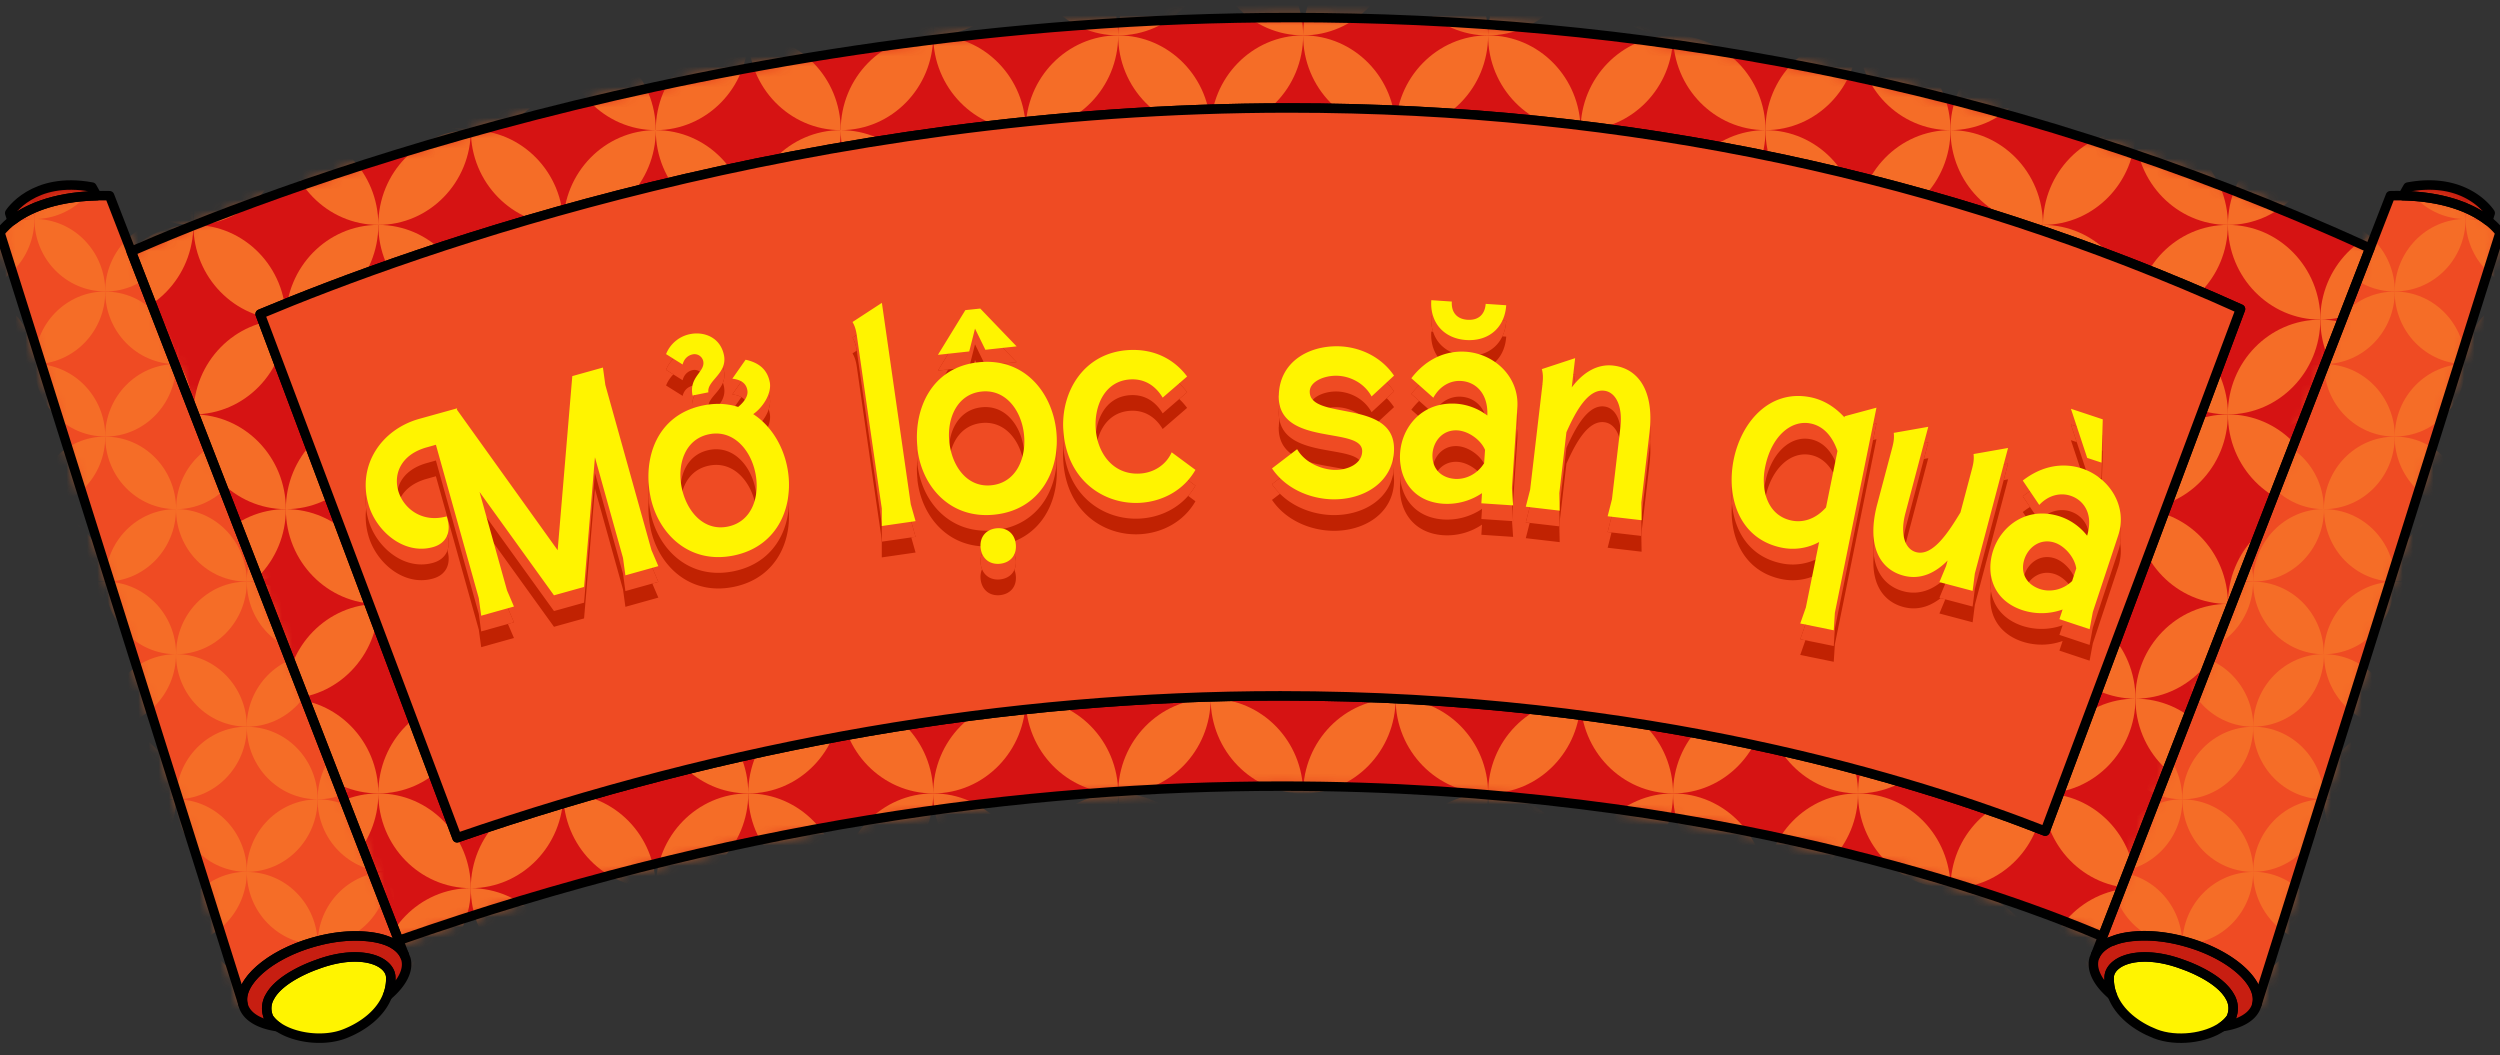 <svg xmlns="http://www.w3.org/2000/svg" width="244" height="103" fill="none" viewBox="0 0 244 103" xmlns:xlink="http://www.w3.org/1999/xlink">
  <rect x="0" y="0" width="244" height="103" fill="#333333" stroke="none"/>
  <g clip-path="url(#a)">
    <path fill="#D61313" d="M125.976 1.716C59.301 1.716 9.847 25.899 9.847 25.899L36.14 92.8c33.252-12.05 63.462-16.055 88.951-16.055 50.763 0 82.805 15.907 82.805 15.907l26.239-67.103C196.46 7.69 159.092 1.716 125.967 1.725z"/>
    <g style="mix-blend-mode:multiply">
      <mask id="b" width="226" height="92" x="9" y="1" maskUnits="userSpaceOnUse" style="mask-type:luminance">
        <path fill="#fff" d="M125.976 1.716C59.301 1.716 9.847 25.899 9.847 25.899L36.14 92.8c33.252-12.05 63.462-16.055 88.951-16.055 50.763 0 82.805 15.907 82.805 15.907l26.239-67.103C196.46 7.69 159.092 1.716 125.967 1.725z"/>
      </mask>
      <g fill="#F56D27" mask="url(#b)">
        <path d="M9.847 86.686c4.983 0 9.026 4.143 9.026 9.248-4.982 0-9.026-4.143-9.026-9.248m18.053 0c0 5.105-4.044 9.248-9.027 9.248 0-5.105 4.044-9.248 9.026-9.248Zm0 0c-4.983 0-9.027-4.143-9.027-9.248 4.983 0 9.026 4.143 9.026 9.248Z"/>
        <path d="M18.873 77.438c0 5.105-4.043 9.248-9.026 9.248 0-5.105 4.044-9.248 9.026-9.248m27.078 9.248c0 5.105-4.043 9.248-9.026 9.248 0-5.105 4.044-9.248 9.026-9.248m0 0c-4.982 0-9.026-4.143-9.026-9.248 4.983 0 9.026 4.143 9.026 9.248m-9.026-9.248c0 5.105-4.043 9.248-9.026 9.248 0-5.105 4.044-9.248 9.026-9.248M27.9 86.686c4.982 0 9.025 4.143 9.025 9.248-4.982 0-9.026-4.143-9.026-9.248Zm36.103 0c0 5.105-4.043 9.248-9.026 9.248 0-5.105 4.044-9.248 9.026-9.248"/>
        <path d="M54.977 77.438c0 5.105-4.043 9.248-9.026 9.248 0-5.105 4.044-9.248 9.026-9.248m-9.026 9.248c4.983 0 9.026 4.143 9.026 9.248-4.982 0-9.026-4.143-9.026-9.248m18.052 0c-4.982 0-9.026-4.143-9.026-9.248 4.983 0 9.026 4.143 9.026 9.248m0 0c4.983 0 9.026 4.143 9.026 9.248-4.982 0-9.026-4.143-9.026-9.248m9.027-9.248c0 5.105-4.044 9.248-9.027 9.248 0-5.105 4.044-9.248 9.026-9.248Zm9.025 9.248c0 5.105-4.043 9.239-9.026 9.248 0-5.105 4.044-9.248 9.026-9.248"/>
        <path d="M82.055 86.686c-4.982 0-9.026-4.143-9.026-9.248 4.983 0 9.026 4.143 9.026 9.248m9.026-9.248c0 5.105-4.043 9.248-9.026 9.248 0-5.105 4.044-9.248 9.026-9.248m-9.026 9.248c4.983 0 9.026 4.143 9.026 9.248-4.982 0-9.017-4.143-9.026-9.248m18.052 0c0 5.105-4.043 9.248-9.026 9.248 0-5.105 4.044-9.248 9.026-9.248m0 0c-4.982 0-9.026-4.143-9.026-9.248 4.983 0 9.026 4.143 9.026 9.248m18.052 0c-4.982 0-9.026-4.143-9.026-9.248 4.983 0 9.026 4.143 9.026 9.248m-9.026-9.248c0 5.105-4.043 9.248-9.026 9.248 0-5.105 4.044-9.248 9.026-9.248m-9.026 9.248c4.983 0 9.026 4.143 9.026 9.248-4.982 0-9.026-4.143-9.026-9.248m18.052 0c0 5.105-4.043 9.248-9.026 9.248 0-5.105 4.044-9.248 9.026-9.248m9.026-9.248c0 5.105-4.043 9.248-9.026 9.248 0-5.105 4.044-9.248 9.026-9.248m9.026 9.248c-4.982 0-9.026-4.143-9.026-9.248 4.983 0 9.026 4.143 9.026 9.248m0 0c0 5.105-4.043 9.239-9.026 9.248 0-5.105 4.044-9.248 9.026-9.248m-18.052 0c4.983 0 9.026 4.143 9.026 9.248-4.982 0-9.026-4.143-9.026-9.248m36.104 0c-4.982 0-9.026-4.143-9.026-9.248 4.983 0 9.026 4.143 9.026 9.248m0 0c0 5.105-4.043 9.248-9.026 9.248 0-5.105 4.044-9.248 9.026-9.248"/>
        <path d="M145.237 77.438c0 5.105-4.043 9.248-9.026 9.248 0-5.105 4.044-9.248 9.026-9.248m-9.026 9.248c4.983 0 9.026 4.143 9.026 9.248-4.982 0-9.017-4.143-9.026-9.248m18.052 0c4.983 0 9.026 4.143 9.026 9.248-4.982 0-9.026-4.143-9.026-9.248m9.026-9.248c0 5.105-4.043 9.248-9.026 9.248 0-5.105 4.044-9.248 9.026-9.248m9.026 9.248c-4.982 0-9.026-4.143-9.026-9.248 4.983 0 9.026 4.143 9.026 9.248m0 0c0 5.105-4.043 9.248-9.026 9.248 0-5.105 4.044-9.248 9.026-9.248m18.052 0c-4.982 0-9.026-4.143-9.026-9.248 4.983 0 9.026 4.143 9.026 9.248"/>
        <path d="M181.341 77.438c0 5.105-4.043 9.248-9.026 9.248 0-5.105 4.044-9.248 9.026-9.248m-9.026 9.248c4.983 0 9.026 4.143 9.026 9.248-4.982 0-9.026-4.143-9.026-9.248"/>
        <path d="M190.367 86.686c0 5.105-4.043 9.248-9.026 9.248 0-5.105 4.044-9.248 9.026-9.248m9.026-9.248c0 5.105-4.043 9.248-9.026 9.248 0-5.105 4.044-9.248 9.026-9.248m9.026 9.248c0 5.105-4.043 9.248-9.026 9.248 0-5.105 4.044-9.248 9.026-9.248m0 0c-4.982 0-9.026-4.143-9.026-9.248 4.983 0 9.026 4.143 9.026 9.248m-18.052 0c4.983 0 9.026 4.143 9.026 9.248-4.982 0-9.026-4.143-9.026-9.248m36.105 0c0 5.105-4.044 9.248-9.026 9.248 0-5.105 4.043-9.248 9.026-9.248m-18.053 0c4.983 0 9.026 4.143 9.026 9.248-4.982 0-9.026-4.143-9.026-9.248"/>
        <path d="M217.436 77.438c0 5.105-4.043 9.248-9.026 9.248 0-5.105 4.044-9.248 9.026-9.248m9.036 9.248c-4.983 0-9.026-4.143-9.026-9.248 4.982 0 9.026 4.143 9.026 9.248m-.001 0c4.983 0 9.026 4.143 9.026 9.248-4.982 0-9.026-4.143-9.026-9.248"/>
        <path d="M235.488 77.438c0 5.105-4.043 9.248-9.026 9.248 0-5.105 4.044-9.248 9.026-9.248M27.9 68.19c-4.983 0-9.027-4.143-9.027-9.248 4.983 0 9.026 4.143 9.026 9.248Z"/>
        <path d="M18.873 58.942c0 5.105-4.043 9.248-9.026 9.248 0-5.105 4.044-9.248 9.026-9.248M27.9 68.19c0 5.105-4.044 9.248-9.027 9.248 0-5.105 4.044-9.248 9.026-9.248Zm-18.053 0c4.983 0 9.026 4.143 9.026 9.248-4.982 0-9.026-4.143-9.026-9.248"/>
        <path d="M27.9 68.19c4.982 0 9.025 4.143 9.025 9.248-4.982 0-9.026-4.143-9.026-9.248Zm9.025-9.248c0 5.105-4.043 9.248-9.026 9.248 0-5.105 4.044-9.248 9.026-9.248m9.026 9.248c0 5.105-4.043 9.248-9.026 9.248 0-5.105 4.044-9.248 9.026-9.248m0 0c-4.982 0-9.026-4.143-9.026-9.248 4.983 0 9.026 4.143 9.026 9.248m0 0c4.983 0 9.026 4.143 9.026 9.248-4.982 0-9.026-4.143-9.026-9.248m18.052 0c0 5.105-4.043 9.248-9.026 9.248 0-5.105 4.044-9.248 9.026-9.248m0 0c-4.982 0-9.026-4.143-9.026-9.248 4.983 0 9.026 4.143 9.026 9.248"/>
        <path d="M54.977 58.942c0 5.105-4.043 9.248-9.026 9.248 0-5.105 4.044-9.248 9.026-9.248m18.053 0c0 5.105-4.044 9.248-9.027 9.248 0-5.105 4.044-9.248 9.026-9.248Zm9.025 9.248c0 5.105-4.043 9.248-9.026 9.248 0-5.105 4.044-9.248 9.026-9.248m-18.052 0c4.983 0 9.026 4.143 9.026 9.248-4.982 0-9.026-4.143-9.026-9.248"/>
        <path d="M82.055 68.19c-4.982 0-9.026-4.143-9.026-9.248 4.983 0 9.026 4.143 9.026 9.248m9.026-9.248c0 5.105-4.043 9.248-9.026 9.248 0-5.105 4.044-9.248 9.026-9.248m9.026 9.248c0 5.105-4.043 9.248-9.026 9.248 0-5.105 4.044-9.248 9.026-9.248m-18.052 0c4.983 0 9.026 4.143 9.026 9.248-4.982 0-9.026-4.143-9.026-9.248m18.052 0c-4.982 0-9.026-4.143-9.026-9.248 4.983 0 9.026 4.143 9.026 9.248m9.026-9.248c0 5.105-4.043 9.248-9.026 9.248 0-5.105 4.044-9.248 9.026-9.248m9.026 9.248c0 5.105-4.043 9.248-9.026 9.248 0-5.105 4.044-9.248 9.026-9.248m-18.052 0c4.983 0 9.026 4.143 9.026 9.248-4.982 0-9.026-4.143-9.026-9.248m18.052 0c-4.982 0-9.026-4.143-9.026-9.248 4.983 0 9.026 4.143 9.026 9.248m18.052 0c-4.982 0-9.026-4.143-9.026-9.248 4.983 0 9.026 4.143 9.026 9.248m0 0c0 5.105-4.043 9.248-9.026 9.248 0-5.105 4.044-9.248 9.026-9.248m-18.052 0c4.983 0 9.026 4.143 9.026 9.248-4.982 0-9.026-4.143-9.026-9.248m9.026-9.248c0 5.105-4.043 9.248-9.026 9.248 0-5.105 4.044-9.248 9.026-9.248m18.052 0c0 5.105-4.043 9.248-9.026 9.248 0-5.105 4.044-9.248 9.026-9.248m-9.026 9.248c4.983 0 9.026 4.143 9.026 9.248-4.982 0-9.026-4.143-9.026-9.248m18.052 0c-4.982 0-9.026-4.143-9.026-9.248 4.983 0 9.026 4.143 9.026 9.248m0 0c0 5.105-4.043 9.248-9.026 9.248 0-5.105 4.044-9.248 9.026-9.248m18.052 0c-4.982 0-9.026-4.143-9.026-9.248 4.983 0 9.026 4.143 9.026 9.248m-9.026-9.248c0 5.105-4.043 9.248-9.026 9.248 0-5.105 4.044-9.248 9.026-9.248m9.026 9.248c0 5.105-4.043 9.248-9.026 9.248 0-5.105 4.044-9.248 9.026-9.248"/>
        <path d="M154.263 68.19c4.983 0 9.026 4.143 9.026 9.248-4.982 0-9.026-4.143-9.026-9.248m36.104 0c0 5.105-4.043 9.248-9.026 9.248 0-5.105 4.044-9.248 9.026-9.248m0 0c-4.982 0-9.026-4.143-9.026-9.248 4.983 0 9.026 4.143 9.026 9.248"/>
        <path d="M172.315 68.19c4.983 0 9.026 4.143 9.026 9.248-4.982 0-9.026-4.143-9.026-9.248m9.026-9.248c0 5.105-4.043 9.248-9.026 9.248 0-5.105 4.044-9.248 9.026-9.248m18.043 0c0 5.105-4.043 9.248-9.026 9.248 0-5.105 4.044-9.248 9.026-9.248m-9.017 9.248c4.983 0 9.026 4.143 9.026 9.248-4.982 0-9.026-4.143-9.026-9.248m18.052 0c-4.982 0-9.026-4.143-9.026-9.248 4.983 0 9.026 4.143 9.026 9.248m0 0c0 5.105-4.043 9.248-9.026 9.248 0-5.105 4.044-9.248 9.026-9.248"/>
        <path d="M217.436 58.942c0 5.105-4.043 9.248-9.026 9.248 0-5.105 4.044-9.248 9.026-9.248m9.036 9.248c-4.983 0-9.026-4.143-9.026-9.248 4.982 0 9.026 4.143 9.026 9.248m0 0c0 5.105-4.044 9.248-9.026 9.248 0-5.105 4.043-9.248 9.026-9.248m-18.053 0c4.983 0 9.026 4.143 9.026 9.248-4.982 0-9.026-4.143-9.026-9.248"/>
        <path d="M226.471 68.19c4.983 0 9.026 4.143 9.026 9.248-4.982 0-9.026-4.143-9.026-9.248m9.017-9.248c0 5.105-4.043 9.248-9.026 9.248 0-5.105 4.044-9.248 9.026-9.248M27.9 49.694c-4.983 0-9.027-4.143-9.027-9.248 4.983 0 9.026 4.143 9.026 9.248Zm-9.027 9.248c-4.982 0-9.026-4.143-9.026-9.248 4.983 0 9.026 4.143 9.026 9.248"/>
        <path d="M18.873 40.446c0 5.105-4.043 9.248-9.026 9.248 0-5.105 4.044-9.248 9.026-9.248m9.027 9.248c0 5.105-4.044 9.248-9.027 9.248 0-5.105 4.044-9.248 9.026-9.248Z"/>
        <path d="M27.9 49.694c4.982 0 9.025 4.143 9.025 9.248-4.982 0-9.026-4.143-9.026-9.248Zm18.051 0c0 5.105-4.043 9.248-9.026 9.248 0-5.105 4.044-9.248 9.026-9.248m0 0c-4.982 0-9.026-4.143-9.026-9.248 4.983 0 9.026 4.143 9.026 9.248m-9.026-9.248c0 5.105-4.043 9.248-9.026 9.248 0-5.105 4.044-9.248 9.026-9.248m27.078 9.248c0 5.105-4.043 9.248-9.026 9.248 0-5.105 4.044-9.248 9.026-9.248m-9.026-9.248c0 5.105-4.043 9.248-9.026 9.248 0-5.105 4.044-9.248 9.026-9.248m9.026 9.248c-4.982 0-9.026-4.143-9.026-9.248 4.983 0 9.026 4.143 9.026 9.248m-18.052 0c4.983 0 9.026 4.143 9.026 9.248-4.982 0-9.026-4.143-9.026-9.248m36.104 0c-4.982 0-9.026-4.143-9.026-9.248 4.983 0 9.026 4.143 9.026 9.248"/>
        <path d="M73.03 40.446c0 5.105-4.044 9.248-9.027 9.248 0-5.105 4.044-9.248 9.026-9.248Zm-9.027 9.248c4.983 0 9.026 4.143 9.026 9.248-4.982 0-9.026-4.143-9.026-9.248m18.052 0c0 5.105-4.043 9.248-9.026 9.248 0-5.105 4.044-9.248 9.026-9.248m18.052 0c-4.982 0-9.026-4.143-9.026-9.248 4.983 0 9.026 4.143 9.026 9.248m-9.026-9.248c0 5.105-4.043 9.248-9.026 9.248 0-5.105 4.044-9.248 9.026-9.248m9.026 9.248c0 5.105-4.043 9.248-9.026 9.248 0-5.105 4.044-9.248 9.026-9.248m-18.052 0c4.983 0 9.026 4.143 9.026 9.248-4.982 0-9.026-4.143-9.026-9.248m36.104 0c0 5.105-4.043 9.248-9.026 9.248 0-5.105 4.044-9.248 9.026-9.248m-18.052 0c4.983 0 9.026 4.143 9.026 9.248-4.982 0-9.026-4.143-9.026-9.248m18.052 0c-4.982 0-9.026-4.143-9.026-9.248 4.983 0 9.026 4.143 9.026 9.248m-9.026-9.248c0 5.105-4.043 9.248-9.026 9.248 0-5.105 4.044-9.248 9.026-9.248m18.052 0c0 5.105-4.043 9.248-9.026 9.248 0-5.105 4.044-9.248 9.026-9.248m9.026 9.248c-4.982 0-9.026-4.143-9.026-9.248 4.983 0 9.026 4.143 9.026 9.248m0 0c0 5.105-4.043 9.248-9.026 9.248 0-5.105 4.044-9.248 9.026-9.248m-18.052 0c4.983 0 9.026 4.143 9.026 9.248-4.982 0-9.026-4.143-9.026-9.248m36.104 0c0 5.105-4.043 9.248-9.026 9.248 0-5.105 4.044-9.248 9.026-9.248"/>
        <path d="M136.211 49.694c4.983 0 9.026 4.143 9.026 9.248-4.982 0-9.026-4.143-9.026-9.248m9.026-9.248c0 5.105-4.043 9.248-9.026 9.248 0-5.105 4.044-9.248 9.026-9.248m9.026 9.248c-4.982 0-9.026-4.143-9.026-9.248 4.983 0 9.026 4.143 9.026 9.248m18.052 0c-4.982 0-9.026-4.143-9.026-9.248 4.983 0 9.026 4.143 9.026 9.248"/>
        <path d="M163.28 40.446c0 5.105-4.043 9.248-9.026 9.248 0-5.105 4.044-9.248 9.026-9.248m-9.017 9.248c4.983 0 9.026 4.143 9.026 9.248-4.982 0-9.026-4.143-9.026-9.248"/>
        <path d="M172.315 49.694c0 5.105-4.043 9.248-9.026 9.248 0-5.105 4.044-9.248 9.026-9.248m18.052 0c-4.982 0-9.026-4.143-9.026-9.248 4.983 0 9.026 4.143 9.026 9.248m-9.035-9.248c0 5.105-4.043 9.248-9.026 9.248 0-5.105 4.044-9.248 9.026-9.248m9.035 9.248c0 5.105-4.043 9.248-9.026 9.248 0-5.105 4.044-9.248 9.026-9.248"/>
        <path d="M172.315 49.694c4.983 0 9.026 4.143 9.026 9.248-4.982 0-9.026-4.143-9.026-9.248m18.052 0c4.983 0 9.026 4.143 9.026 9.248-4.982 0-9.026-4.143-9.026-9.248m18.052 0c-4.982 0-9.026-4.143-9.026-9.248 4.983 0 9.026 4.143 9.026 9.248m-9.035-9.248c0 5.105-4.043 9.248-9.026 9.248 0-5.105 4.044-9.248 9.026-9.248m9.035 9.248c0 5.105-4.043 9.248-9.026 9.248 0-5.105 4.044-9.248 9.026-9.248m0 0c4.983 0 9.026 4.143 9.026 9.248-4.982 0-9.026-4.143-9.026-9.248m18.053 0c0 5.105-4.044 9.248-9.026 9.248 0-5.105 4.043-9.248 9.026-9.248m0 0c-4.983 0-9.026-4.143-9.026-9.248 4.982 0 9.026 4.143 9.026 9.248"/>
        <path d="M217.436 40.446c0 5.105-4.043 9.248-9.026 9.248 0-5.105 4.044-9.248 9.026-9.248m18.052 0c0 5.105-4.043 9.248-9.026 9.248 0-5.105 4.044-9.248 9.026-9.248m-9.017 9.248c4.983 0 9.026 4.143 9.026 9.248-4.982 0-9.026-4.143-9.026-9.248M18.882 40.446c0-5.105 4.044-9.248 9.026-9.248 0 5.105-4.043 9.248-9.026 9.248m-.009 0c-4.982 0-9.026-4.143-9.026-9.248 4.983 0 9.026 4.143 9.026 9.248m0-18.496c0 5.105-4.043 9.248-9.026 9.248 0-5.105 4.044-9.248 9.026-9.248"/>
        <path d="M27.9 31.198c-4.983 0-9.027-4.143-9.027-9.248 4.983 0 9.026 4.143 9.026 9.248Zm18.051 0c-4.982 0-9.026-4.143-9.026-9.248 4.983 0 9.026 4.143 9.026 9.248m0 0c0 5.105-4.043 9.248-9.026 9.248 0-5.105 4.044-9.248 9.026-9.248m-9.026 9.248c-4.982 0-9.026-4.143-9.026-9.248 4.983 0 9.026 4.143 9.026 9.248"/>
        <path d="M36.925 21.95c0 5.105-4.043 9.248-9.026 9.248 0-5.105 4.044-9.248 9.026-9.248m18.052 0c0 5.105-4.043 9.248-9.026 9.248 0-5.105 4.044-9.248 9.026-9.248m-9.026 9.248c4.983 0 9.026 4.143 9.026 9.248-4.982 0-9.026-4.143-9.026-9.248m18.052 0c0 5.105-4.043 9.248-9.026 9.248 0-5.105 4.044-9.248 9.026-9.248m0 0c-4.982 0-9.026-4.143-9.026-9.248 4.983 0 9.026 4.143 9.026 9.248m18.052 0c-4.982 0-9.026-4.143-9.026-9.248 4.983 0 9.026 4.143 9.026 9.248m-18.052 0c4.983 0 9.026 4.143 9.026 9.248-4.982 0-9.026-4.143-9.026-9.248m18.052 0c0 5.105-4.043 9.248-9.026 9.248 0-5.105 4.044-9.248 9.026-9.248"/>
        <path d="M73.03 21.95c0 5.105-4.044 9.248-9.027 9.248 0-5.105 4.044-9.248 9.026-9.248Zm9.025 9.248c4.983 0 9.026 4.143 9.026 9.248-4.982 0-9.026-4.143-9.026-9.248m9.026-9.248c0 5.105-4.043 9.248-9.026 9.248 0-5.105 4.044-9.248 9.026-9.248m9.026 9.248c-4.982 0-9.026-4.143-9.026-9.248 4.983 0 9.026 4.143 9.026 9.248m0 0c0 5.105-4.043 9.248-9.026 9.248 0-5.105 4.044-9.248 9.026-9.248m18.052 0c0 5.105-4.043 9.248-9.026 9.248 0-5.105 4.044-9.248 9.026-9.248m-18.052 0c4.983 0 9.026 4.143 9.026 9.248-4.982 0-9.026-4.143-9.026-9.248m18.052 0c-4.982 0-9.026-4.143-9.026-9.248 4.983 0 9.026 4.143 9.026 9.248m-9.026-9.248c0 5.105-4.043 9.248-9.026 9.248 0-5.105 4.044-9.248 9.026-9.248m27.078 9.248c0 5.105-4.043 9.248-9.026 9.248 0-5.105 4.044-9.248 9.026-9.248m-18.052 0c4.983 0 9.026 4.143 9.026 9.248-4.982 0-9.026-4.143-9.026-9.248m18.052 0c-4.982 0-9.026-4.143-9.026-9.248 4.983 0 9.026 4.143 9.026 9.248m-9.026-9.248c0 5.105-4.043 9.248-9.026 9.248 0-5.105 4.044-9.248 9.026-9.248m18.052 0c0 5.105-4.043 9.248-9.026 9.248 0-5.105 4.044-9.248 9.026-9.248m9.026 9.248c0 5.105-4.043 9.248-9.026 9.248 0-5.105 4.044-9.248 9.026-9.248m0 0c-4.982 0-9.026-4.143-9.026-9.248 4.983 0 9.026 4.143 9.026 9.248"/>
        <path d="M136.211 31.198c4.983 0 9.026 4.143 9.026 9.248-4.982 0-9.026-4.143-9.026-9.248m27.078-9.248c0 5.105-4.043 9.248-9.026 9.248 0-5.105 4.044-9.248 9.026-9.248m9.026 9.248c0 5.105-4.043 9.248-9.026 9.248 0-5.105 4.044-9.248 9.026-9.248m0 0c-4.982 0-9.026-4.143-9.026-9.248 4.983 0 9.026 4.143 9.026 9.248m-18.052 0c4.983 0 9.026 4.143 9.026 9.248-4.982 0-9.026-4.143-9.026-9.248m36.104 0c0 5.105-4.043 9.248-9.026 9.248 0-5.105 4.044-9.248 9.026-9.248"/>
        <path d="M172.315 31.198c4.983 0 9.026 4.143 9.026 9.248-4.982 0-9.026-4.143-9.026-9.248m18.052 0c-4.982 0-9.026-4.143-9.026-9.248 4.983 0 9.026 4.143 9.026 9.248"/>
        <path d="M181.341 21.95c0 5.105-4.043 9.248-9.026 9.248 0-5.105 4.044-9.248 9.026-9.248m27.078 9.248c-4.982 0-9.026-4.143-9.026-9.248 4.983 0 9.026 4.143 9.026 9.248m0 0c0 5.105-4.043 9.248-9.026 9.248 0-5.105 4.044-9.248 9.026-9.248m-9.035-9.248c0 5.105-4.043 9.248-9.026 9.248 0-5.105 4.044-9.248 9.026-9.248m-9.017 9.248c4.983 0 9.026 4.143 9.026 9.248-4.982 0-9.026-4.143-9.026-9.248m36.095 0c0 5.105-4.043 9.248-9.026 9.248 0-5.105 4.044-9.248 9.026-9.248"/>
        <path d="M217.436 21.95c0 5.105-4.043 9.248-9.026 9.248 0-5.105 4.044-9.248 9.026-9.248m9.036 9.248c-4.983 0-9.026-4.143-9.026-9.248 4.982 0 9.026 4.143 9.026 9.248m-18.053 0c4.983 0 9.026 4.143 9.026 9.248-4.982 0-9.026-4.143-9.026-9.248"/>
        <path d="M235.488 21.95c0 5.105-4.043 9.248-9.026 9.248 0-5.105 4.044-9.248 9.026-9.248m-9.017 9.248c4.983 0 9.026 4.143 9.026 9.248-4.982 0-9.026-4.143-9.026-9.248M27.9 12.702c-4.983 0-9.027-4.143-9.027-9.248 4.983 0 9.026 4.144 9.026 9.248Zm-9.027 9.248c-4.982 0-9.026-4.143-9.026-9.248 4.983 0 9.026 4.144 9.026 9.248m0 0c0-5.104 4.044-9.248 9.026-9.248 0 5.105-4.043 9.248-9.026 9.248"/>
        <path d="M18.873 3.454c0 5.105-4.043 9.248-9.026 9.248 0-5.104 4.044-9.248 9.026-9.248M36.925 21.95c0-5.104 4.044-9.248 9.026-9.248 0 5.105-4.043 9.248-9.026 9.248m9.026-9.248c-4.982 0-9.026-4.143-9.026-9.248 4.983 0 9.026 4.144 9.026 9.248m-9.026 9.248c-4.982 0-9.026-4.143-9.026-9.248 4.983 0 9.026 4.144 9.026 9.248m0-18.496c0 5.105-4.043 9.248-9.026 9.248 0-5.104 4.044-9.248 9.026-9.248M54.977 21.95c-4.982 0-9.026-4.143-9.026-9.248 4.983 0 9.026 4.144 9.026 9.248m9.026-9.248c-4.982 0-9.026-4.143-9.026-9.248 4.983 0 9.026 4.144 9.026 9.248m0 0c0 5.105-4.043 9.248-9.026 9.248 0-5.104 4.044-9.248 9.026-9.248m-9.026-9.248c0 5.105-4.043 9.248-9.026 9.248 0-5.104 4.044-9.248 9.026-9.248m9.026 9.248c4.983 0 9.026 4.144 9.026 9.248-4.982 0-9.026-4.143-9.026-9.248m18.052 0c-4.982 0-9.026-4.143-9.026-9.248 4.983 0 9.026 4.144 9.026 9.248"/>
        <path d="M73.03 3.454c0 5.105-4.044 9.248-9.027 9.248 0-5.104 4.044-9.248 9.026-9.248Zm9.025 9.248c0 5.105-4.043 9.248-9.026 9.248 0-5.104 4.044-9.248 9.026-9.248m0 0c4.983 0 9.026 4.144 9.026 9.248-4.982 0-9.026-4.143-9.026-9.248m18.052 0c-4.982 0-9.026-4.143-9.026-9.248 4.983 0 9.026 4.144 9.026 9.248m0 0c0 5.105-4.043 9.248-9.026 9.248 0-5.104 4.044-9.248 9.026-9.248m-9.026-9.248c0 5.105-4.043 9.248-9.026 9.248 0-5.104 4.044-9.248 9.026-9.248m9.026 9.248c4.983 0 9.026 4.144 9.026 9.248-4.982 0-9.026-4.143-9.026-9.248m18.052 0c0 5.105-4.043 9.248-9.026 9.248 0-5.104 4.044-9.248 9.026-9.248m-9.026-9.248c0 5.105-4.043 9.248-9.026 9.248 0-5.104 4.044-9.248 9.026-9.248m9.026 9.248c-4.982 0-9.026-4.143-9.026-9.248 4.983 0 9.026 4.144 9.026 9.248m0 0c4.983 0 9.026 4.144 9.026 9.248-4.982 0-9.026-4.143-9.026-9.248m18.052 0c0 5.105-4.043 9.248-9.026 9.248 0-5.104 4.044-9.248 9.026-9.248m-9.026-9.248c0 5.105-4.043 9.248-9.026 9.248 0-5.104 4.044-9.248 9.026-9.248m9.026 9.248c-4.982 0-9.026-4.143-9.026-9.248 4.983 0 9.026 4.144 9.026 9.248m0 0c4.983 0 9.026 4.144 9.026 9.248-4.982 0-9.026-4.143-9.026-9.248m18.052 0c0 5.105-4.043 9.248-9.026 9.248 0-5.104 4.044-9.248 9.026-9.248m-9.026-9.248c0 5.105-4.043 9.248-9.026 9.248 0-5.104 4.044-9.248 9.026-9.248m9.026 9.248c-4.982 0-9.026-4.143-9.026-9.248 4.983 0 9.026 4.144 9.026 9.248m18.052 0c0 5.105-4.043 9.248-9.026 9.248 0-5.104 4.044-9.248 9.026-9.248m0 0c-4.982 0-9.026-4.143-9.026-9.248 4.983 0 9.026 4.144 9.026 9.248"/>
        <path d="M163.289 3.454c0 5.105-4.043 9.248-9.026 9.248 0-5.104 4.044-9.248 9.026-9.248m-9.026 9.248c4.983 0 9.026 4.144 9.026 9.248-4.982 0-9.026-4.143-9.026-9.248m27.069-9.248c0 5.105-4.043 9.248-9.026 9.248 0-5.104 4.044-9.248 9.026-9.248m9.035 9.248c0 5.105-4.043 9.248-9.026 9.248 0-5.104 4.044-9.248 9.026-9.248m0 0c-4.982 0-9.026-4.143-9.026-9.248 4.983 0 9.026 4.144 9.026 9.248"/>
        <path d="M172.315 12.702c4.983 0 9.026 4.144 9.026 9.248-4.982 0-9.026-4.143-9.026-9.248m36.104 0c-4.982 0-9.026-4.143-9.026-9.248 4.983 0 9.026 4.144 9.026 9.248m0 0c0 5.105-4.043 9.248-9.026 9.248 0-5.104 4.044-9.248 9.026-9.248m-9.035-9.248c0 5.105-4.043 9.248-9.026 9.248 0-5.104 4.044-9.248 9.026-9.248m-9.017 9.248c4.983 0 9.026 4.144 9.026 9.248-4.982 0-9.026-4.143-9.026-9.248m18.052 0c4.983 0 9.026 4.144 9.026 9.248-4.982 0-9.026-4.143-9.026-9.248"/>
        <path d="M217.436 3.454c0 5.105-4.043 9.248-9.026 9.248 0-5.104 4.044-9.248 9.026-9.248m.01 18.496c0-5.104 4.043-9.248 9.026-9.248 0 5.105-4.044 9.248-9.026 9.248m0-18.496c4.982 0 9.026 4.144 9.026 9.248-4.983 0-9.026-4.143-9.026-9.248"/>
        <path d="M226.471 12.702c4.983 0 9.026 4.144 9.026 9.248-4.982 0-9.026-4.143-9.026-9.248m9.017-9.248c0 5.105-4.043 9.248-9.026 9.248 0-5.104 4.044-9.248 9.026-9.248m-216.606 0c0-5.104 4.044-9.247 9.026-9.247 0 5.104-4.043 9.247-9.026 9.247m-.009 0c-4.982 0-9.026-4.143-9.026-9.247 4.983 0 9.026 4.143 9.026 9.247"/>
        <path d="M36.925 3.454c-4.982 0-9.026-4.143-9.026-9.247 4.983 0 9.026 4.143 9.026 9.247m0 0c0-5.104 4.044-9.247 9.026-9.247 0 5.104-4.043 9.247-9.026 9.247m18.052 0c0-5.104 4.044-9.247 9.026-9.247 0 5.104-4.043 9.247-9.026 9.247m0 0c-4.982 0-9.026-4.143-9.026-9.247 4.983 0 9.026 4.143 9.026 9.247m18.053 0c-4.983 0-9.027-4.143-9.027-9.247 4.983 0 9.026 4.143 9.026 9.247Z"/>
        <path d="M82.055-5.793c0 5.104-4.043 9.247-9.026 9.247 0-5.104 4.044-9.247 9.026-9.247m18.052 0c0 5.104-4.043 9.247-9.026 9.247 0-5.104 4.044-9.247 9.026-9.247m-18.052.009c4.983 0 9.026 4.143 9.026 9.248-4.982 0-9.026-4.143-9.026-9.248m36.104-.009c0 5.104-4.043 9.247-9.026 9.247 0-5.104 4.044-9.247 9.026-9.247m-18.052 0c4.983 0 9.026 4.143 9.026 9.247-4.982 0-9.026-4.143-9.026-9.247m18.052 0c4.983 0 9.026 4.143 9.026 9.247-4.982 0-9.026-4.143-9.026-9.247m18.052 0c0 5.104-4.043 9.247-9.026 9.247 0-5.104 4.044-9.247 9.026-9.247m0 .009c4.983 0 9.026 4.143 9.026 9.248-4.982 0-9.026-4.143-9.026-9.248m18.052-.009c0 5.104-4.043 9.247-9.026 9.247 0-5.104 4.044-9.247 9.026-9.247m18.052 0c0 5.104-4.043 9.247-9.026 9.247 0-5.104 4.044-9.247 9.026-9.247"/>
        <path d="M154.263-5.793c4.983 0 9.026 4.143 9.026 9.247-4.982 0-9.026-4.143-9.026-9.247m36.104 0c0 5.104-4.043 9.247-9.026 9.247 0-5.104 4.044-9.247 9.026-9.247"/>
        <path d="M172.315-5.793c4.983 0 9.026 4.143 9.026 9.247-4.982 0-9.026-4.143-9.026-9.247m27.078 9.247c0-5.104 4.044-9.247 9.026-9.247 0 5.104-4.043 9.247-9.026 9.247m-9.026-9.247c4.983 0 9.026 4.143 9.026 9.247-4.982 0-9.026-4.143-9.026-9.247m18.052 0c4.983 0 9.026 4.143 9.026 9.247-4.982 0-9.026-4.143-9.026-9.247m9.027 9.247c0-5.104 4.043-9.247 9.026-9.247 0 5.104-4.044 9.247-9.026 9.247"/>
        <path d="M226.471-5.793c4.983 0 9.026 4.143 9.026 9.247-4.982 0-9.026-4.143-9.026-9.247"/>
      </g>
    </g>
    <path stroke="#000" stroke-linecap="round" stroke-linejoin="round" stroke-width=".925" d="M125.813 10.538c32.819 0 64.013 6.603 92.86 19.625L199.61 81.119c-12.555-4.939-38.911-13.206-74.645-13.206-26.753 0-53.75 4.66-80.359 13.853L25.39 30.653c15.227-6.39 53.398-20.115 100.423-20.115"/>
    <path fill="#EF4B23" d="M125.813 10.538c32.819 0 64.013 6.603 92.86 19.625L199.61 81.119c-12.555-4.939-38.911-13.206-74.645-13.206-26.753 0-53.75 4.66-80.359 13.853L25.39 30.653c15.227-6.39 53.398-20.115 100.423-20.115"/>
    <path fill="#C71E11" d="m1.426 22.283-.478-1.489s2.256-3.625 8.024-2.543l.875 1.59z"/>
    <path fill="#EF4B23" d="m10.687 19.102 28.928 74.465-15.876 4.522-23.73-75.38s2.383-3.81 10.678-3.607"/>
    <mask id="c" width="40" height="80" x="0" y="19" maskUnits="userSpaceOnUse" style="mask-type:luminance">
      <path fill="#fff" d="m10.687 19.102 28.928 74.465-15.876 4.522-23.73-75.38s2.383-3.81 10.678-3.607"/>
    </mask>
    <g fill="#F56D27" mask="url(#c)">
      <path d="M30.995 21.377c3.818 0 6.914-3.172 6.914-7.084-3.818 0-6.905 3.172-6.905 7.075z"/>
      <path d="M37.91 14.293c0 3.912 3.095 7.084 6.913 7.084 0-3.912-3.096-7.075-6.905-7.075l-.009-.009Zm0 14.159c3.817 0 6.904-3.172 6.904-7.075-3.818 0-6.914 3.172-6.914 7.084l.01-.01Z"/>
      <path d="M37.91 28.452c0-3.912-3.097-7.084-6.915-7.084 0 3.912 3.096 7.074 6.905 7.074zm0 14.158c0-3.912-3.097-7.084-6.915-7.084 0 3.912 3.096 7.075 6.905 7.075z"/>
      <path d="M30.995 35.536c3.818 0 6.914-3.172 6.914-7.084-3.818 0-6.905 3.172-6.905 7.074zm6.915-7.084c0 3.912 3.095 7.084 6.913 7.084 0-3.912-3.096-7.075-6.905-7.075l-.009-.01Z"/>
      <path d="M37.91 42.61c3.817 0 6.904-3.172 6.904-7.075-3.818 0-6.914 3.173-6.914 7.085z"/>
      <path d="M30.995 49.694c3.818 0 6.914-3.172 6.914-7.084-3.818 0-6.905 3.172-6.905 7.075z"/>
      <path d="M37.91 56.769c0-3.912-3.097-7.084-6.915-7.084 0 3.912 3.096 7.075 6.905 7.075z"/>
      <path d="M37.91 56.769c3.817 0 6.904-3.172 6.904-7.075-3.818 0-6.914 3.172-6.914 7.084l.01-.01Z"/>
      <path d="M37.91 42.61c0 3.912 3.095 7.084 6.913 7.084 0-3.912-3.096-7.075-6.905-7.075l-.009-.009Zm0 28.317c0-3.911-3.097-7.084-6.915-7.084 0 3.912 3.096 7.075 6.905 7.075z"/>
      <path d="M37.91 70.927c3.817 0 6.904-3.172 6.904-7.074-3.818 0-6.914 3.172-6.914 7.084zm-6.915-7.074c3.818 0 6.914-3.172 6.914-7.084-3.818 0-6.905 3.172-6.905 7.075zm6.915-7.084c0 3.912 3.095 7.084 6.913 7.084 0-3.912-3.096-7.075-6.905-7.075l-.009-.01Z"/>
      <path d="M37.91 70.927c0 3.912 3.095 7.084 6.913 7.084 0-3.911-3.096-7.074-6.905-7.074l-.009-.01Z"/>
      <path d="M30.995 78.011c3.818 0 6.914-3.172 6.914-7.084-3.818 0-6.905 3.172-6.905 7.075l-.009.01Z"/>
      <path d="M37.91 85.095c0-3.912-3.097-7.084-6.915-7.084 0 3.912 3.096 7.075 6.905 7.075l.01.01Z"/>
      <path d="M37.91 85.095c3.817 0 6.904-3.172 6.904-7.074-3.818 0-6.914 3.172-6.914 7.084zm0 14.159c0-3.912-3.097-7.084-6.915-7.084 0 3.912 3.096 7.075 6.905 7.075z"/>
      <path d="M30.995 92.17c3.818 0 6.914-3.172 6.914-7.084-3.818 0-6.905 3.172-6.905 7.075z"/>
      <path d="M37.91 85.095c0 3.912 3.095 7.084 6.913 7.084 0-3.912-3.096-7.074-6.905-7.074l-.009-.01Zm0 14.159c3.817 0 6.904-3.172 6.904-7.075-3.818 0-6.914 3.172-6.914 7.084zM17.177 21.377c3.817 0 6.913-3.172 6.913-7.084-3.818 0-6.904 3.172-6.904 7.075l-.01.009Zm6.913 7.075c3.818 0 6.905-3.172 6.905-7.075-3.818 0-6.914 3.172-6.914 7.084l.01-.01Z"/>
      <path d="M24.09 14.293c0 3.912 3.096 7.084 6.914 7.084 0-3.912-3.096-7.075-6.905-7.075zm0 14.159c0-3.912-3.096-7.084-6.913-7.084 0 3.912 3.095 7.074 6.904 7.074l.01.01Zm-6.913 7.084c3.817 0 6.913-3.172 6.913-7.084-3.818 0-6.904 3.172-6.904 7.074l-.01.01Zm6.913 7.074c3.818 0 6.905-3.172 6.905-7.075-3.818 0-6.914 3.173-6.914 7.085l.01-.01Z"/>
      <path d="M24.09 28.452c0 3.912 3.096 7.084 6.914 7.084 0-3.912-3.096-7.075-6.905-7.075l-.009-.01Zm0 14.158c0-3.912-3.096-7.084-6.913-7.084 0 3.912 3.095 7.075 6.904 7.075l.01.01Zm0 14.159c0-3.912-3.096-7.084-6.913-7.084 0 3.912 3.095 7.075 6.904 7.075l.01.009Z"/>
      <path d="M24.09 56.769c3.818 0 6.905-3.172 6.905-7.075-3.818 0-6.914 3.172-6.914 7.084l.01-.01Z"/>
      <path d="M24.09 42.61c0 3.912 3.096 7.084 6.914 7.084 0-3.912-3.096-7.075-6.905-7.075zm-6.913 7.084c3.817 0 6.913-3.172 6.913-7.084-3.818 0-6.904 3.172-6.904 7.075l-.01.01Zm0 14.159c3.817 0 6.913-3.172 6.913-7.084-3.818 0-6.904 3.172-6.904 7.075l-.01.009Z"/>
      <path d="M24.09 56.769c0 3.912 3.096 7.084 6.914 7.084 0-3.912-3.096-7.075-6.905-7.075l-.009-.01Zm0 14.158c0-3.911-3.096-7.084-6.913-7.084 0 3.912 3.095 7.075 6.904 7.075l.01.01Z"/>
      <path d="M24.09 70.927c3.818 0 6.905-3.172 6.905-7.074-3.818 0-6.914 3.172-6.914 7.084l.01-.01Zm0 14.168c0-3.912-3.096-7.084-6.913-7.084 0 3.912 3.095 7.075 6.904 7.075l.01.01Z"/>
      <path d="M17.177 78.011c3.817 0 6.913-3.172 6.913-7.084-3.818 0-6.904 3.172-6.904 7.075l-.01.01Zm6.913 7.084c3.818 0 6.905-3.172 6.905-7.074-3.818 0-6.914 3.172-6.914 7.084l.01-.01Zm0-14.168c0 3.912 3.096 7.084 6.914 7.084 0-3.911-3.096-7.074-6.905-7.074zm0 28.327c3.818 0 6.905-3.172 6.905-7.075-3.818 0-6.914 3.172-6.914 7.084l.01-.009Z"/>
      <path d="M24.09 99.254c0-3.912-3.096-7.084-6.913-7.084 0 3.912 3.095 7.075 6.904 7.075l.01.009Zm0-14.159c0 3.912 3.096 7.084 6.914 7.084 0-3.912-3.096-7.074-6.905-7.074zm-6.913 7.075c3.817 0 6.913-3.172 6.913-7.084-3.818 0-6.904 3.172-6.904 7.075l-.01.009Zm-6.905-63.718c0-3.912-3.096-7.084-6.914-7.084 0 3.912 3.096 7.074 6.905 7.074z"/>
      <path d="M3.358 21.377c3.818 0 6.914-3.172 6.914-7.084-3.818 0-6.905 3.172-6.905 7.075zm6.914 7.075c3.818 0 6.905-3.172 6.905-7.075-3.819 0-6.914 3.172-6.914 7.084l.009-.01Z"/>
      <path d="M10.272 14.293c0 3.912 3.095 7.084 6.914 7.084 0-3.912-3.096-7.075-6.905-7.075l-.01-.009Zm0 28.317c3.818 0 6.905-3.172 6.905-7.075-3.819 0-6.914 3.173-6.914 7.085z"/>
      <path d="M10.272 28.452c0 3.912 3.095 7.084 6.914 7.084 0-3.912-3.096-7.075-6.905-7.075l-.01-.01Zm0 14.158c0-3.912-3.096-7.084-6.914-7.084 0 3.912 3.096 7.075 6.905 7.075z"/>
      <path d="M3.358 35.536c3.818 0 6.914-3.172 6.914-7.084-3.818 0-6.905 3.172-6.905 7.074zm0 14.158c3.818 0 6.914-3.172 6.914-7.084-3.818 0-6.905 3.172-6.905 7.075z"/>
      <path d="M10.263 56.769c0-3.912-3.096-7.084-6.914-7.084 0 3.912 3.096 7.075 6.905 7.075zm.009 0c3.818 0 6.905-3.172 6.905-7.075-3.819 0-6.914 3.172-6.914 7.084l.009-.01Z"/>
      <path d="M10.272 42.61c0 3.912 3.095 7.084 6.914 7.084 0-3.912-3.096-7.075-6.905-7.075l-.01-.009Zm0 28.317c3.818 0 6.905-3.172 6.905-7.074-3.819 0-6.914 3.172-6.914 7.084zm0-14.158c0 3.912 3.095 7.084 6.914 7.084 0-3.912-3.096-7.075-6.905-7.075l-.01-.01Z"/>
      <path d="M3.358 63.853c3.818 0 6.914-3.172 6.914-7.084-3.818 0-6.905 3.172-6.905 7.075z"/>
      <path d="M10.272 70.927c0-3.911-3.096-7.084-6.914-7.084 0 3.912 3.096 7.075 6.905 7.075l.009.01Zm0 14.168c0-3.912-3.096-7.084-6.914-7.084 0 3.912 3.096 7.075 6.905 7.075l.009.01Z"/>
      <path d="M3.358 78.011c3.818 0 6.914-3.172 6.914-7.084-3.818 0-6.905 3.172-6.905 7.075l-.01.01Z"/>
      <path d="M10.272 70.927c0 3.912 3.095 7.084 6.914 7.084 0-3.911-3.096-7.074-6.905-7.074l-.01-.01Zm0 14.168c3.818 0 6.905-3.172 6.905-7.074-3.819 0-6.914 3.172-6.914 7.084zm0 14.159c0-3.912-3.096-7.084-6.914-7.084 0 3.912 3.096 7.075 6.905 7.075z"/>
      <path d="M3.358 92.17c3.818 0 6.914-3.172 6.914-7.084-3.818 0-6.905 3.172-6.905 7.075zm6.914 7.084c3.818 0 6.905-3.172 6.905-7.075-3.819 0-6.914 3.172-6.914 7.084z"/>
      <path d="M10.272 85.095c0 3.912 3.095 7.084 6.914 7.084 0-3.912-3.096-7.074-6.905-7.074l-.01-.01ZM-3.547 14.293c0 3.912 3.096 7.084 6.914 7.084 0-3.912-3.096-7.075-6.905-7.075l-.01-.009Zm0 14.159c3.818 0 6.905-3.172 6.905-7.075-3.818 0-6.914 3.172-6.914 7.084zm0 14.158c3.818 0 6.905-3.172 6.905-7.075-3.818 0-6.914 3.173-6.914 7.085z"/>
      <path d="M-3.547 28.452c0 3.912 3.096 7.084 6.914 7.084 0-3.912-3.096-7.075-6.905-7.075l-.01-.01Zm0 28.317c3.818 0 6.905-3.172 6.905-7.075-3.818 0-6.914 3.172-6.914 7.084z"/>
      <path d="M-3.547 42.61c0 3.912 3.096 7.084 6.914 7.084 0-3.912-3.096-7.075-6.905-7.075l-.01-.009Zm0 28.317c3.818 0 6.905-3.172 6.905-7.074-3.818 0-6.914 3.172-6.914 7.084zm0-14.158c0 3.912 3.096 7.084 6.914 7.084 0-3.912-3.096-7.075-6.905-7.075l-.01-.01Zm0 28.326c3.818 0 6.905-3.172 6.905-7.074-3.818 0-6.914 3.172-6.914 7.084z"/>
      <path d="M-3.547 70.927c0 3.912 3.096 7.084 6.914 7.084 0-3.911-3.096-7.074-6.905-7.074l-.01-.01Zm0 28.327c3.818 0 6.905-3.172 6.905-7.075-3.818 0-6.914 3.172-6.914 7.084zm0-14.159c0 3.912 3.096 7.084 6.914 7.084 0-3.912-3.096-7.074-6.905-7.074l-.01-.01Z"/>
    </g>
    <path fill="#C71E11" d="M32.724 99.708c4.387-1.241 7.475-3.988 6.896-6.134s-4.604-2.88-8.991-1.639c-4.387 1.242-7.474 3.988-6.896 6.135s4.604 2.88 8.991 1.638"/>
    <path fill="#FFF400" d="M30.923 94.14s-6.038 1.998-4.702 5.188c1.146 1.766 4.91 2.534 7.4 1.563 2.492-.971 4.631-2.932 4.514-5.567-.117-1.628-3.078-2.738-7.212-1.184"/>
    <path fill="#C71E11" d="m242.565 22.283.478-1.489s-2.256-3.625-8.024-2.543l-.875 1.59z"/>
    <path fill="#EF4B23" d="m233.304 19.102-28.928 74.465 15.877 4.522 23.729-75.38s-2.383-3.81-10.678-3.607"/>
    <mask id="d" width="40" height="80" x="204" y="19" maskUnits="userSpaceOnUse" style="mask-type:luminance">
      <path fill="#fff" d="m233.304 19.102-28.928 74.465 15.877 4.522 23.729-75.38s-2.383-3.81-10.678-3.607"/>
    </mask>
    <g fill="#F56D27" mask="url(#d)">
      <path d="M212.996 21.377c-3.818 0-6.914-3.172-6.914-7.084 3.818 0 6.905 3.172 6.905 7.075zm-6.914-7.084c0 3.912-3.096 7.084-6.914 7.084 0-3.912 3.096-7.075 6.905-7.075zm.009 14.159c-3.818 0-6.905-3.172-6.905-7.075 3.818 0 6.914 3.172 6.914 7.084l-.009-.01Z"/>
      <path d="M206.091 28.452c0-3.912 3.096-7.084 6.914-7.084 0 3.912-3.096 7.074-6.905 7.074zm0 14.158c0-3.912 3.096-7.084 6.914-7.084 0 3.912-3.096 7.075-6.905 7.075z"/>
      <path d="M212.996 35.536c-3.818 0-6.914-3.172-6.914-7.084 3.818 0 6.905 3.172 6.905 7.074zm-6.914-7.084c0 3.912-3.096 7.084-6.914 7.084 0-3.912 3.096-7.075 6.905-7.075l.009-.01Z"/>
      <path d="M206.091 42.61c-3.818 0-6.905-3.172-6.905-7.075 3.818 0 6.914 3.173 6.914 7.085z"/>
      <path d="M212.996 49.694c-3.818 0-6.914-3.172-6.914-7.084 3.818 0 6.905 3.172 6.905 7.075z"/>
      <path d="M206.091 56.769c0-3.912 3.096-7.084 6.914-7.084 0 3.912-3.096 7.075-6.905 7.075z"/>
      <path d="M206.091 56.769c-3.818 0-6.905-3.172-6.905-7.075 3.818 0 6.914 3.172 6.914 7.084l-.009-.01Z"/>
      <path d="M206.082 42.61c0 3.912-3.096 7.084-6.914 7.084 0-3.912 3.096-7.075 6.905-7.075zm.009 28.317c0-3.911 3.096-7.084 6.914-7.084 0 3.912-3.096 7.075-6.905 7.075z"/>
      <path d="M206.091 70.927c-3.818 0-6.905-3.172-6.905-7.074 3.818 0 6.914 3.172 6.914 7.084zm6.905-7.074c-3.818 0-6.914-3.172-6.914-7.084 3.818 0 6.905 3.172 6.905 7.075zm-6.914-7.084c0 3.912-3.096 7.084-6.914 7.084 0-3.912 3.096-7.075 6.905-7.075z"/>
      <path d="M206.082 70.927c0 3.912-3.096 7.084-6.914 7.084 0-3.911 3.096-7.074 6.905-7.074zm6.914 7.084c-3.818 0-6.914-3.172-6.914-7.084 3.818 0 6.905 3.172 6.905 7.075l.009.01Z"/>
      <path d="M206.091 85.095c0-3.912 3.096-7.084 6.914-7.084 0 3.912-3.096 7.075-6.905 7.075l-.009.01Z"/>
      <path d="M206.091 85.095c-3.818 0-6.905-3.172-6.905-7.074 3.818 0 6.914 3.172 6.914 7.084zm0 14.159c0-3.912 3.096-7.084 6.914-7.084 0 3.912-3.096 7.075-6.905 7.075z"/>
      <path d="M212.996 92.17c-3.818 0-6.914-3.172-6.914-7.084 3.818 0 6.905 3.172 6.905 7.075zm-6.914-7.075c0 3.912-3.096 7.084-6.914 7.084 0-3.912 3.096-7.074 6.905-7.074zm.009 14.159c-3.818 0-6.905-3.172-6.905-7.075 3.818 0 6.914 3.172 6.914 7.084zm20.724-77.877c-3.818 0-6.914-3.172-6.914-7.084 3.818 0 6.905 3.172 6.905 7.075zm-6.905 7.075c-3.818 0-6.905-3.172-6.905-7.075 3.818 0 6.914 3.172 6.914 7.084zm-.01-14.159c0 3.912-3.095 7.084-6.913 7.084 0-3.912 3.095-7.075 6.904-7.075z"/>
      <path d="M219.91 28.452c0-3.912 3.095-7.084 6.913-7.084 0 3.912-3.095 7.074-6.904 7.074zm6.905 7.084c-3.818 0-6.914-3.172-6.914-7.084 3.818 0 6.905 3.172 6.905 7.074zm-6.905 7.074c-3.818 0-6.905-3.172-6.905-7.075 3.818 0 6.914 3.173 6.914 7.085z"/>
      <path d="M219.91 28.452c0 3.912-3.096 7.084-6.914 7.084 0-3.912 3.096-7.075 6.905-7.075l.009-.01Zm0 14.158c0-3.912 3.095-7.084 6.913-7.084 0 3.912-3.095 7.075-6.904 7.075zm0 14.159c0-3.912 3.095-7.084 6.913-7.084 0 3.912-3.095 7.075-6.904 7.075z"/>
      <path d="M219.91 56.769c-3.818 0-6.905-3.172-6.905-7.075 3.818 0 6.914 3.172 6.914 7.084l-.009-.01Z"/>
      <path d="M219.9 42.61c0 3.912-3.095 7.084-6.913 7.084 0-3.912 3.095-7.075 6.904-7.075zm6.915 7.084c-3.818 0-6.914-3.172-6.914-7.084 3.818 0 6.905 3.172 6.905 7.075zm0 14.159c-3.818 0-6.914-3.172-6.914-7.084 3.818 0 6.905 3.172 6.905 7.075zm-6.915-7.084c0 3.912-3.095 7.084-6.913 7.084 0-3.912 3.095-7.075 6.904-7.075z"/>
      <path d="M219.91 70.927c0-3.911 3.095-7.084 6.913-7.084 0 3.912-3.095 7.075-6.904 7.075l-.009.01Z"/>
      <path d="M219.91 70.927c-3.818 0-6.905-3.172-6.905-7.074 3.818 0 6.914 3.172 6.914 7.084zm0 14.168c0-3.912 3.095-7.084 6.913-7.084 0 3.912-3.095 7.075-6.904 7.075l-.009.01Z"/>
      <path d="M226.815 78.011c-3.818 0-6.914-3.172-6.914-7.084 3.818 0 6.905 3.172 6.905 7.075l.009.01Zm-6.905 7.084c-3.818 0-6.905-3.172-6.905-7.074 3.818 0 6.914 3.172 6.914 7.084z"/>
      <path d="M219.91 70.927c0 3.912-3.096 7.084-6.914 7.084 0-3.911 3.096-7.074 6.905-7.074zm0 28.327c-3.818 0-6.905-3.172-6.905-7.075 3.818 0 6.914 3.172 6.914 7.084z"/>
      <path d="M219.91 99.254c0-3.912 3.095-7.084 6.913-7.084 0 3.912-3.095 7.075-6.904 7.075zm0-14.159c0 3.912-3.096 7.084-6.914 7.084 0-3.912 3.096-7.074 6.905-7.074z"/>
      <path d="M226.815 92.17c-3.818 0-6.914-3.172-6.914-7.084 3.818 0 6.905 3.172 6.905 7.075zm6.913-63.718c0-3.912 3.096-7.084 6.914-7.084 0 3.912-3.096 7.074-6.905 7.074z"/>
      <path d="M240.633 21.377c-3.818 0-6.914-3.172-6.914-7.084 3.818 0 6.905 3.172 6.905 7.075zm-6.905 7.075c-3.818 0-6.905-3.172-6.905-7.075 3.818 0 6.914 3.172 6.914 7.084l-.009-.01Zm-.009-14.159c0 3.912-3.096 7.084-6.914 7.084 0-3.912 3.096-7.075 6.905-7.075zm.009 28.317c-3.818 0-6.905-3.172-6.905-7.075 3.818 0 6.914 3.173 6.914 7.085z"/>
      <path d="M233.728 28.452c0 3.912-3.096 7.084-6.914 7.084 0-3.912 3.096-7.075 6.905-7.075l.009-.01Zm0 14.158c0-3.912 3.096-7.084 6.914-7.084 0 3.912-3.096 7.075-6.905 7.075z"/>
      <path d="M240.633 35.536c-3.818 0-6.914-3.172-6.914-7.084 3.818 0 6.905 3.172 6.905 7.074zm0 14.158c-3.818 0-6.914-3.172-6.914-7.084 3.818 0 6.905 3.172 6.905 7.075z"/>
      <path d="M233.728 56.769c0-3.912 3.096-7.084 6.914-7.084 0 3.912-3.096 7.075-6.905 7.075z"/>
      <path d="M233.728 56.769c-3.818 0-6.905-3.172-6.905-7.075 3.818 0 6.914 3.172 6.914 7.084l-.009-.01Z"/>
      <path d="M233.728 42.61c0 3.912-3.096 7.084-6.914 7.084 0-3.912 3.096-7.075 6.905-7.075zm0 28.317c-3.818 0-6.905-3.172-6.905-7.074 3.818 0 6.914 3.172 6.914 7.084zm-.009-14.158c0 3.912-3.096 7.084-6.914 7.084 0-3.912 3.096-7.075 6.905-7.075l.009-.01Zm6.914 7.084c-3.818 0-6.914-3.172-6.914-7.084 3.818 0 6.905 3.172 6.905 7.075z"/>
      <path d="M233.728 70.927c0-3.911 3.096-7.084 6.914-7.084 0 3.912-3.096 7.075-6.905 7.075l-.009.01Zm0 14.168c0-3.912 3.096-7.084 6.914-7.084 0 3.912-3.096 7.075-6.905 7.075l-.009.01Z"/>
      <path d="M240.633 78.011c-3.818 0-6.914-3.172-6.914-7.084 3.818 0 6.905 3.172 6.905 7.075l.009.01Z"/>
      <path d="M233.728 70.927c0 3.912-3.096 7.084-6.914 7.084 0-3.911 3.096-7.074 6.905-7.074zm0 14.168c-3.818 0-6.905-3.172-6.905-7.074 3.818 0 6.914 3.172 6.914 7.084zm0 14.159c0-3.912 3.096-7.084 6.914-7.084 0 3.912-3.096 7.075-6.905 7.075z"/>
      <path d="M240.633 92.17c-3.818 0-6.914-3.172-6.914-7.084 3.818 0 6.905 3.172 6.905 7.075zm-6.905 7.084c-3.818 0-6.905-3.172-6.905-7.075 3.818 0 6.914 3.172 6.914 7.084z"/>
      <path d="M233.728 85.095c0 3.912-3.096 7.084-6.914 7.084 0-3.912 3.096-7.074 6.905-7.074zm13.819-70.802c0 3.912-3.096 7.084-6.914 7.084 0-3.912 3.096-7.075 6.905-7.075zm0 14.159c-3.818 0-6.905-3.172-6.905-7.075 3.818 0 6.914 3.172 6.914 7.084l-.009-.01Zm0 14.158c-3.818 0-6.905-3.172-6.905-7.075 3.818 0 6.914 3.173 6.914 7.085z"/>
      <path d="M247.547 28.452c0 3.912-3.096 7.084-6.914 7.084 0-3.912 3.096-7.075 6.905-7.075l.009-.01Zm0 28.317c-3.818 0-6.905-3.172-6.905-7.075 3.818 0 6.914 3.172 6.914 7.084z"/>
      <path d="M247.547 42.61c0 3.912-3.096 7.084-6.914 7.084 0-3.912 3.096-7.075 6.905-7.075zm0 28.317c-3.818 0-6.905-3.172-6.905-7.074 3.818 0 6.914 3.172 6.914 7.084zm0-14.158c0 3.912-3.096 7.084-6.914 7.084 0-3.912 3.096-7.075 6.905-7.075l.009-.01Zm0 28.326c-3.818 0-6.905-3.172-6.905-7.074 3.818 0 6.914 3.172 6.914 7.084z"/>
      <path d="M247.547 70.927c0 3.912-3.096 7.084-6.914 7.084 0-3.911 3.096-7.074 6.905-7.074zm0 28.327c-3.818 0-6.905-3.172-6.905-7.075 3.818 0 6.914 3.172 6.914 7.084zm0-14.159c0 3.912-3.096 7.084-6.914 7.084 0-3.912 3.096-7.074 6.905-7.074z"/>
    </g>
    <path fill="#C71E11" d="M220.263 98.069c.578-2.147-2.509-4.893-6.896-6.135s-8.412-.508-8.991 1.639c-.579 2.146 2.509 4.893 6.896 6.134s8.412.508 8.991-1.638"/>
    <path fill="#FFF400" d="M213.068 94.14s6.038 1.998 4.703 5.188c-1.147 1.766-4.911 2.534-7.402 1.563s-4.63-2.932-4.513-5.567c.118-1.628 3.078-2.738 7.212-1.184"/>
    <path stroke="#000" stroke-linecap="round" stroke-linejoin="round" stroke-width=".925" d="M125.976 1.716c-57.117 0-101.597 17.747-113.177 22.824l26.112 67.25c32.169-11.282 61.395-15.064 86.171-15.064 42.17 0 71.423 10.977 80.124 14.686l25.968-66.872.126-.315c-36.717-16.84-73.02-22.51-105.324-22.51Z"/>
    <path stroke="#000" stroke-linecap="round" stroke-linejoin="round" stroke-width=".925" d="M125.814 10.538c32.818 0 64.012 6.603 92.859 19.625L199.61 81.119c-12.555-4.939-38.911-13.206-74.645-13.206-26.753 0-53.75 4.66-80.358 13.853L25.39 30.653c15.227-6.39 53.398-20.115 100.424-20.115M9.45 19.102c-4.432.111-6.959 1.424-8.268 2.432l-.234-.74s2.265-3.616 8.033-2.534c.198.352.36.63.47.842Z"/>
    <path stroke="#000" stroke-linecap="round" stroke-linejoin="round" stroke-width=".925" d="M39.453 93.178c-.235-.453-.641-.832-1.192-1.137-.686-.37-1.615-.592-2.68-.666-1.454-.111-3.178.064-4.947.564-4.35 1.22-7.428 3.949-6.914 6.076L0 22.718s.334-.527 1.182-1.184c1.3-1.008 3.836-2.321 8.268-2.432q.596-.015 1.246 0l2.112 5.447L38.92 91.8z"/>
    <path stroke="#000" stroke-linecap="round" stroke-linejoin="round" stroke-width=".925" d="M37.837 97.145a4.5 4.5 0 0 0 .298-1.812c-.027-.426-.262-.823-.668-1.147-1.092-.878-3.502-1.184-6.544-.037 0 0-3.62 1.193-4.621 3.218h-.01a2.26 2.26 0 0 0-.062 1.98c.207.314.505.6.857.86-1.77-.25-3.042-.98-3.349-2.109l-.009-.028s-.009-.037-.009-.046c-.514-2.127 2.555-4.855 6.914-6.076 1.77-.508 3.493-.684 4.947-.564 1.074.074 1.994.305 2.68.666.55.305.957.684 1.192 1.137l.162.407c.307 1.12-.406 2.405-1.769 3.57z"/>
    <path stroke="#000" stroke-linecap="round" stroke-linejoin="round" stroke-width=".925" d="M38.135 95.333a4.3 4.3 0 0 1-.298 1.813h-.009c-.65 1.729-2.329 3.024-4.197 3.754-2.04.795-4.92.426-6.535-.703h-.009a3.2 3.2 0 0 1-.857-.86c-.307-.73-.235-1.387.063-1.979h.009c1.01-2.016 4.621-3.218 4.621-3.218 3.042-1.147 5.452-.842 6.544.037.406.324.64.721.668 1.147zm204.908-74.539-.234.74c-1.3-1.008-3.836-2.321-8.268-2.432.108-.213.271-.49.469-.842 5.768-1.082 8.033 2.534 8.033 2.534"/>
    <path stroke="#000" stroke-linecap="round" stroke-linejoin="round" stroke-width=".925" d="M220.271 98.015c.514-2.127-2.555-4.855-6.914-6.076-1.769-.509-3.493-.684-4.947-.564-.857.064-1.615.213-2.238.48h-.009a2 2 0 0 0-.433.186c-.551.305-.957.684-1.192 1.137l.533-1.378.144-.379 25.968-66.872.126-.314 1.995-5.133q.65-.015 1.246 0c4.432.111 6.959 1.424 8.268 2.432.848.657 1.182 1.184 1.182 1.184l-23.72 75.297z"/>
    <path stroke="#000" stroke-linecap="round" stroke-linejoin="round" stroke-width=".925" d="M220.271 98.015s-.009.037-.009.046 0 .01-.009.028c-.307 1.119-1.571 1.85-3.349 2.108.361-.25.65-.545.857-.86.307-.73.235-1.387-.063-1.979h-.009c-1.011-2.016-4.621-3.218-4.621-3.218-3.042-1.147-5.452-.842-6.544.037-.406.324-.641.721-.668 1.147a4.3 4.3 0 0 0 .298 1.812c-1.363-1.156-2.076-2.441-1.769-3.57l.162-.406c.235-.453.641-.833 1.192-1.138.135-.074.271-.139.433-.185h.009c.632-.268 1.381-.416 2.239-.48 1.453-.112 3.177.064 4.946.563 4.35 1.221 7.428 3.95 6.914 6.076z"/>
    <path stroke="#000" stroke-linecap="round" stroke-linejoin="round" stroke-width=".925" d="M217.761 99.337c-.207.315-.505.601-.857.86h-.009c-1.616 1.138-4.486 1.499-6.535.703-1.868-.73-3.547-2.025-4.197-3.755h-.009c-.226-.564-.316-1.174-.298-1.812.027-.425.262-.823.668-1.147 1.092-.878 3.502-1.184 6.544-.037 0 0 3.619 1.193 4.621 3.219h.009c.298.591.37 1.248.063 1.979z"/>
    <path fill="#C12202" d="m46.963 63.151-.233-1.697-4.186-14.973-.89.251c-2.514.7-3.25 2.578-2.793 4.213.485 1.742 2.327 3.197 4.734 2.524l.08.278c.36 1.276-.116 2.362-1.418 2.722-2.848.8-5.578-1.581-6.306-4.204-1.069-3.817 1.276-7.284 4.985-8.317l3.683-1.024-.027.125 9.835 13.725 1.429-16.994 2.99-.835.234 1.697 4.5 16.114.674 1.572-3.216.898-.233-1.697-2.74-9.827-1.06 12.656-2.937.817-7.266-10.087 2.685 9.611.674 1.572-3.216.898.018-.017ZM63.49 51.547c-.772-3.746.593-7.986 5.12-8.91 1.267-.261 2.425-.18 3.431.143.575-.467.989-1.05.908-1.59-.072-.485-.36-1.042-1.474-1.167l1.294-1.85c1.689.358 2.21 1.337 2.371 2.245.17 1.114-.727 2.443-1.626 3.063 1.725 1.113 2.884 3.044 3.306 5.102.754 3.655-.746 7.778-5.2 8.694-4.366.898-7.393-2.147-8.13-5.721zm4.105-9.88c-.377-1.833 1.258-2.31 1.042-3.351a.87.87 0 0 0-1.042-.665c-.422.09-.826.404-.97.988l-1.617-1.015a3.2 3.2 0 0 1 2.327-1.949c1.41-.287 2.973.333 3.323 2.048.368 1.806-1.689 2.488-1.518 3.629l-1.545.314Zm-1.06 8.99c.458 2.255 2.111 4.294 4.51 3.8 2.389-.494 3.143-2.991 2.676-5.246-.458-2.254-2.165-4.248-4.527-3.763s-3.117 2.955-2.659 5.21Zm19.528 3.755v-1.716c-.944-6.458-1.465-10.105-2.39-16.563-.09-.656-.161-1.114-.467-1.644l2.866-1.868 2.82 19.662.467 1.644-3.296.476zm3.485-7.599c-.414-3.8 1.347-7.895 5.946-8.39 4.518-.484 7.203 2.983 7.599 6.701.395 3.719-1.482 7.68-6 8.165-4.429.476-7.16-2.838-7.554-6.467zm6.62-9.62-1.007-2.057-.565 2.228-3.054.332 2.676-4.365 1.455-.153 3.548 3.692-3.054.332v-.009Zm-3.513 9.027c.243 2.29 1.698 4.473 4.123 4.213s3.413-2.677 3.162-4.967c-.243-2.29-1.752-4.438-4.15-4.177-2.398.26-3.386 2.65-3.135 4.931m4.581 8.407c1.033-.107 1.788.503 1.904 1.527.117 1.06-.493 1.815-1.526 1.932-1.024.107-1.788-.503-1.905-1.554-.107-1.033.503-1.788 1.527-1.904Zm18.629-14.82-2.389 2.066c-.665-1.114-1.715-1.86-3.153-1.779-2.497.144-3.512 2.56-3.386 4.743.135 2.443 1.698 4.599 4.312 4.446 1.32-.072 2.541-.808 3.107-2.075l2.318 1.716c-1.123 1.967-3.189 3.09-5.407 3.215-3.504.198-7.204-2.182-7.492-7.176-.206-3.674 1.994-7.482 6.387-7.734 2.551-.144 4.491.952 5.703 2.587zm8.947 1.868c.062-3.251 2.856-4.86 5.784-4.805 2.066.036 4.204.997 5.461 2.865l-2.191 2.03c-.746-1.365-2.174-1.994-3.387-2.021-1.239-.027-2.623.557-2.649 1.527-.054 2.901 8.326.674 8.227 5.704-.063 3.134-2.91 4.886-5.991 4.832-2.21-.045-4.581-1.033-5.919-3.018l2.452-1.877c.781 1.365 2.461 2.003 3.674 2.02 1.239.028 2.658-.583 2.676-1.814.045-2.497-8.245-.386-8.146-5.443zm19.841 9.521a6.06 6.06 0 0 1-3.781 1.042c-3.072-.206-4.384-2.569-4.222-4.949.171-2.524 2.12-5.039 5.506-4.814a5.7 5.7 0 0 1 3.009 1.15c.09-2.183-1.159-3.28-2.542-3.369-1.006-.072-2.075.44-2.73 1.635l-2.147-1.904c1.518-1.977 3.467-2.704 5.299-2.587 2.812.188 5.246 2.452 5.048 5.434l-.53 7.86.117 1.706-3.099-.207.063-1.006.009.01Zm-2.955-18.692c-.063.97.431 1.698 1.527 1.77 1.123.072 1.707-.575 1.778-1.554l2.003.135c-.143 2.21-1.733 3.539-3.916 3.395-2.147-.144-3.548-1.68-3.395-3.89l2.003.135v.01Zm3.242 14.48c-.422-1.006-1.634-1.833-2.667-1.905-1.464-.098-2.371 1.051-2.461 2.282-.09 1.401.79 2.353 2.2 2.452 1.006.063 2.156-.431 2.839-1.536zm3.98 5.533.422-1.653 1.176-10.051c.072-.656.126-1.114-.035-1.716l3.251-1.069-.332 2.857c1.167-1.545 2.56-2.309 4.069-2.129 2.425.287 3.997 2.461 3.521 6.521l-.8 6.853.027 1.716-3.314-.386.422-1.662.817-6.961c.261-2.2-.485-3.503-1.572-3.629-1.571-.188-2.775 1.985-3.691 4.051l-.692 5.937.036 1.716-3.314-.386zm27.341 9.799 1.285-6.341a5.37 5.37 0 0 1-3.656.548c-4.141-.845-5.425-4.914-4.68-8.605.746-3.665 3.512-6.88 7.509-6.072 1.186.242 2.318.88 3.297 1.958l.027-.108 3.099-.835-4.06 20.021-.108 1.707-3.27-.665.566-1.617zm3.081-15.207c-.422-1.257-1.239-2.425-2.623-2.703-1.913-.386-3.826 1.248-4.437 4.23-.467 2.282.234 4.77 2.596 5.246 1.069.216 2.308-.117 3.341-1.285l1.114-5.488zm9.943 12.773.656-1.58.144-.53c-1.141 1.158-2.596 1.93-4.312 1.472-2.362-.629-3.601-3.009-2.56-6.952l1.402-5.282c.17-.637.287-1.086.215-1.697l3.369-.593-2.228 8.416c-.566 2.138-.018 3.53 1.042 3.818 1.608.43 3.117-1.877 4.329-3.88l1.06-3.998c.171-.637.288-1.086.216-1.697l3.368-.593-3.242 12.252-.216 1.697-3.225-.853zm12.028 2.677a6.07 6.07 0 0 1-3.926.063c-2.919-.97-3.593-3.584-2.847-5.848.799-2.398 3.323-4.347 6.539-3.287a5.63 5.63 0 0 1 2.623 1.868c.638-2.093-.306-3.467-1.617-3.898-.952-.315-2.12-.1-3.054.898l-1.608-2.38c1.958-1.527 4.033-1.752 5.785-1.177 2.676.89 4.473 3.692 3.53 6.53l-2.479 7.473-.315 1.68-2.946-.98.315-.951zm1.329-4.015c-.153-1.078-1.123-2.192-2.102-2.515-1.392-.459-2.56.422-2.955 1.598-.44 1.339.18 2.48 1.518 2.929.952.314 2.201.125 3.135-.782zm2.587-14.56-.126 4.23-1.392-.458-1.59-4.796 3.108 1.032z"/>
    <path fill="#C12202" d="m46.963 61.616-.233-1.698-4.186-14.973-.89.251c-2.514.7-3.25 2.578-2.793 4.213.485 1.742 2.327 3.197 4.734 2.524l.08.278c.36 1.276-.116 2.363-1.418 2.722-2.848.8-5.578-1.581-6.306-4.204-1.069-3.817 1.276-7.284 4.985-8.317l3.683-1.024-.027.126 9.835 13.724 1.429-16.994 2.99-.835.234 1.697 4.5 16.114.674 1.572-3.216.898-.233-1.697-2.74-9.827-1.06 12.656-2.937.817-7.266-10.086 2.685 9.61.674 1.572-3.216.898zM63.49 50.02c-.772-3.746.593-7.986 5.12-8.91 1.267-.261 2.425-.18 3.431.143.575-.467.989-1.05.908-1.59-.072-.485-.36-1.042-1.474-1.167l1.294-1.85c1.689.358 2.21 1.337 2.371 2.245.17 1.114-.727 2.443-1.626 3.063 1.725 1.113 2.884 3.045 3.306 5.102.754 3.655-.746 7.778-5.2 8.694-4.366.898-7.393-2.147-8.13-5.721v-.01Zm4.105-9.88c-.377-1.833 1.258-2.31 1.042-3.351a.87.87 0 0 0-1.042-.665c-.422.09-.826.404-.97.988l-1.617-1.015a3.2 3.2 0 0 1 2.327-1.949c1.41-.287 2.973.332 3.323 2.048.368 1.806-1.689 2.488-1.518 3.629zm-1.06 8.99c.458 2.255 2.111 4.294 4.51 3.8 2.389-.494 3.143-2.991 2.676-5.246-.458-2.254-2.165-4.248-4.527-3.763s-3.117 2.955-2.659 5.21Zm19.528 3.746V51.16c-.944-6.458-1.465-10.105-2.39-16.563-.09-.656-.161-1.114-.467-1.644l2.866-1.868 2.82 19.662.467 1.644-3.296.476zm3.485-7.599c-.414-3.8 1.347-7.895 5.946-8.39 4.518-.484 7.203 2.983 7.599 6.701.395 3.719-1.482 7.68-6 8.165-4.429.476-7.16-2.838-7.554-6.467zm6.62-9.61-1.007-2.058-.565 2.228-3.054.332 2.676-4.365 1.455-.153 3.548 3.692-3.054.332v-.009Zm-3.513 9.017c.243 2.29 1.698 4.473 4.123 4.213s3.413-2.677 3.162-4.967c-.243-2.29-1.752-4.438-4.15-4.177-2.398.26-3.386 2.65-3.135 4.931m4.581 8.408c1.033-.108 1.788.502 1.904 1.526.117 1.06-.493 1.815-1.526 1.932-1.024.107-1.788-.503-1.905-1.554-.107-1.033.503-1.788 1.527-1.904m18.629-14.812-2.389 2.066c-.665-1.114-1.715-1.86-3.153-1.779-2.497.144-3.512 2.56-3.386 4.743.135 2.443 1.698 4.599 4.312 4.446 1.32-.072 2.541-.808 3.107-2.075l2.318 1.716c-1.123 1.967-3.189 3.09-5.407 3.215-3.504.198-7.204-2.182-7.492-7.176-.206-3.674 1.994-7.482 6.387-7.734 2.551-.144 4.491.952 5.703 2.587zm8.947 1.86c.062-3.252 2.856-4.86 5.784-4.806 2.066.036 4.204.997 5.461 2.865l-2.191 2.03c-.746-1.365-2.174-1.994-3.387-2.02-1.239-.028-2.623.556-2.649 1.526-.054 2.901 8.326.674 8.227 5.704-.063 3.135-2.91 4.886-5.991 4.832-2.21-.045-4.581-1.033-5.919-3.018l2.452-1.877c.781 1.365 2.461 2.003 3.674 2.02 1.239.028 2.658-.583 2.676-1.813.045-2.498-8.245-.387-8.146-5.444zm19.841 9.52a6.06 6.06 0 0 1-3.781 1.042c-3.072-.206-4.384-2.569-4.222-4.949.171-2.524 2.12-5.039 5.506-4.814a5.7 5.7 0 0 1 3.009 1.15c.09-2.183-1.159-3.28-2.542-3.369-1.006-.072-2.075.44-2.73 1.635l-2.147-1.904c1.518-1.977 3.467-2.704 5.299-2.587 2.812.188 5.246 2.452 5.048 5.434l-.53 7.86.117 1.706-3.099-.207.063-1.006zm-2.955-18.682c-.063.97.431 1.697 1.527 1.769 1.123.072 1.707-.575 1.778-1.554l2.003.135c-.143 2.21-1.733 3.539-3.916 3.395-2.147-.144-3.548-1.68-3.395-3.89l2.003.136zm3.242 14.47c-.422-1.006-1.634-1.833-2.667-1.904-1.464-.1-2.371 1.05-2.461 2.28-.09 1.402.79 2.354 2.2 2.453 1.006.063 2.156-.431 2.839-1.536zm3.98 5.532.422-1.652 1.176-10.051c.072-.656.126-1.114-.035-1.716l3.251-1.068-.332 2.856c1.167-1.545 2.56-2.308 4.069-2.129 2.425.288 3.997 2.461 3.521 6.521l-.8 6.853.027 1.716-3.314-.386.422-1.662.817-6.961c.261-2.2-.485-3.503-1.572-3.629-1.571-.188-2.775 1.985-3.691 4.051l-.692 5.937.036 1.716-3.314-.386zm27.341 9.8 1.285-6.341a5.37 5.37 0 0 1-3.656.548c-4.141-.845-5.425-4.913-4.68-8.605.746-3.665 3.512-6.88 7.509-6.072 1.186.242 2.318.88 3.297 1.958l.027-.108 3.099-.835-4.06 20.021-.108 1.707-3.27-.665.566-1.617-.009.01Zm3.081-15.207c-.422-1.257-1.239-2.425-2.623-2.703-1.913-.386-3.826 1.248-4.437 4.23-.467 2.282.234 4.77 2.596 5.246 1.069.216 2.308-.117 3.341-1.284l1.114-5.489zm9.943 12.773.656-1.58.144-.53c-1.141 1.158-2.596 1.93-4.312 1.472-2.362-.628-3.601-3.009-2.56-6.952l1.402-5.281c.17-.638.287-1.087.215-1.698l3.369-.593-2.228 8.416c-.566 2.138-.018 3.53 1.042 3.818 1.608.431 3.117-1.877 4.329-3.88l1.06-3.997c.171-.638.288-1.087.216-1.698l3.368-.593-3.242 12.252-.216 1.697-3.225-.853zm12.028 2.677a6.07 6.07 0 0 1-3.926.063c-2.919-.97-3.593-3.584-2.847-5.848.799-2.398 3.323-4.347 6.539-3.287a5.63 5.63 0 0 1 2.623 1.868c.638-2.093-.306-3.467-1.617-3.898-.952-.315-2.12-.1-3.054.898l-1.608-2.38c1.958-1.527 4.033-1.752 5.785-1.177 2.676.89 4.473 3.692 3.53 6.53l-2.479 7.473-.315 1.68-2.946-.98.315-.951zm1.329-4.015c-.153-1.078-1.123-2.192-2.102-2.515-1.392-.458-2.56.422-2.955 1.599-.44 1.338.18 2.479 1.518 2.928.952.314 2.201.125 3.135-.782zm2.587-14.551-.126 4.23-1.392-.458-1.59-4.796 3.108 1.033z"/>
    <path fill="#EF4B23" d="m46.963 61.616-.233-1.698-4.186-14.973-.89.251c-2.514.7-3.25 2.578-2.793 4.213.485 1.742 2.327 3.197 4.734 2.524l.08.278c.36 1.276-.116 2.363-1.418 2.722-2.848.8-5.578-1.581-6.306-4.204-1.069-3.817 1.276-7.284 4.985-8.317l3.683-1.024-.027.126 9.835 13.724 1.429-16.994 2.99-.835.234 1.697 4.5 16.114.674 1.572-3.216.898-.233-1.697-2.74-9.827-1.06 12.656-2.937.817-7.266-10.086 2.685 9.61.674 1.572-3.216.898zM63.49 50.02c-.772-3.746.593-7.986 5.12-8.91 1.267-.261 2.425-.18 3.431.143.575-.467.989-1.05.908-1.59-.072-.485-.36-1.042-1.474-1.167l1.294-1.85c1.689.358 2.21 1.337 2.371 2.245.17 1.114-.727 2.443-1.626 3.063 1.725 1.113 2.884 3.045 3.306 5.102.754 3.655-.746 7.778-5.2 8.694-4.366.898-7.393-2.147-8.13-5.721v-.01Zm4.105-9.88c-.377-1.833 1.258-2.31 1.042-3.351a.87.87 0 0 0-1.042-.665c-.422.09-.826.404-.97.988l-1.617-1.015a3.2 3.2 0 0 1 2.327-1.949c1.41-.287 2.973.332 3.323 2.048.368 1.806-1.689 2.488-1.518 3.629zm-1.06 8.99c.458 2.255 2.111 4.294 4.51 3.8 2.389-.494 3.143-2.991 2.676-5.246-.458-2.254-2.165-4.248-4.527-3.763s-3.117 2.955-2.659 5.21Zm19.528 3.746V51.16c-.944-6.458-1.465-10.105-2.39-16.563-.09-.656-.161-1.114-.467-1.644l2.866-1.868 2.82 19.662.467 1.644-3.296.476zm3.485-7.599c-.414-3.8 1.347-7.895 5.946-8.39 4.518-.484 7.203 2.983 7.599 6.701.395 3.719-1.482 7.68-6 8.165-4.429.476-7.16-2.838-7.554-6.467zm6.62-9.61-1.007-2.058-.565 2.228-3.054.332 2.676-4.365 1.455-.153 3.548 3.692-3.054.332v-.009Zm-3.513 9.017c.243 2.29 1.698 4.473 4.123 4.213s3.413-2.677 3.162-4.967c-.243-2.29-1.752-4.438-4.15-4.177-2.398.26-3.386 2.65-3.135 4.931m4.581 8.408c1.033-.108 1.788.502 1.904 1.526.117 1.06-.493 1.815-1.526 1.932-1.024.107-1.788-.503-1.905-1.554-.107-1.033.503-1.788 1.527-1.904m18.629-14.812-2.389 2.066c-.665-1.114-1.715-1.86-3.153-1.779-2.497.144-3.512 2.56-3.386 4.743.135 2.443 1.698 4.599 4.312 4.446 1.32-.072 2.541-.808 3.107-2.075l2.318 1.716c-1.123 1.967-3.189 3.09-5.407 3.215-3.504.198-7.204-2.182-7.492-7.176-.206-3.674 1.994-7.482 6.387-7.734 2.551-.144 4.491.952 5.703 2.587zm8.947 1.86c.062-3.252 2.856-4.86 5.784-4.806 2.066.036 4.204.997 5.461 2.865l-2.191 2.03c-.746-1.365-2.174-1.994-3.387-2.02-1.239-.028-2.623.556-2.649 1.526-.054 2.901 8.326.674 8.227 5.704-.063 3.135-2.91 4.886-5.991 4.832-2.21-.045-4.581-1.033-5.919-3.018l2.452-1.877c.781 1.365 2.461 2.003 3.674 2.02 1.239.028 2.658-.583 2.676-1.813.045-2.498-8.245-.387-8.146-5.444zm19.841 9.52a6.06 6.06 0 0 1-3.781 1.042c-3.072-.206-4.384-2.569-4.222-4.949.171-2.524 2.12-5.039 5.506-4.814a5.7 5.7 0 0 1 3.009 1.15c.09-2.183-1.159-3.28-2.542-3.369-1.006-.072-2.075.44-2.73 1.635l-2.147-1.904c1.518-1.977 3.467-2.704 5.299-2.587 2.812.188 5.246 2.452 5.048 5.434l-.53 7.86.117 1.706-3.099-.207.063-1.006zm-2.955-18.682c-.063.97.431 1.697 1.527 1.769 1.123.072 1.707-.575 1.778-1.554l2.003.135c-.143 2.21-1.733 3.539-3.916 3.395-2.147-.144-3.548-1.68-3.395-3.89l2.003.136zm3.242 14.47c-.422-1.006-1.634-1.833-2.667-1.904-1.464-.1-2.371 1.05-2.461 2.28-.09 1.402.79 2.354 2.2 2.453 1.006.063 2.156-.431 2.839-1.536zm3.98 5.532.422-1.652 1.176-10.051c.072-.656.126-1.114-.035-1.716l3.251-1.068-.332 2.856c1.167-1.545 2.56-2.308 4.069-2.129 2.425.288 3.997 2.461 3.521 6.521l-.8 6.853.027 1.716-3.314-.386.422-1.662.817-6.961c.261-2.2-.485-3.503-1.572-3.629-1.571-.188-2.775 1.985-3.691 4.051l-.692 5.937.036 1.716-3.314-.386zm27.341 9.8 1.285-6.341a5.37 5.37 0 0 1-3.656.548c-4.141-.845-5.425-4.913-4.68-8.605.746-3.665 3.512-6.88 7.509-6.072 1.186.242 2.318.88 3.297 1.958l.027-.108 3.099-.835-4.06 20.021-.108 1.707-3.27-.665.566-1.617-.009.01Zm3.081-15.207c-.422-1.257-1.239-2.425-2.623-2.703-1.913-.386-3.826 1.248-4.437 4.23-.467 2.282.234 4.77 2.596 5.246 1.069.216 2.308-.117 3.341-1.284l1.114-5.489zm9.943 12.773.656-1.58.144-.53c-1.141 1.158-2.596 1.93-4.312 1.472-2.362-.628-3.601-3.009-2.56-6.952l1.402-5.281c.17-.638.287-1.087.215-1.698l3.369-.593-2.228 8.416c-.566 2.138-.018 3.53 1.042 3.818 1.608.431 3.117-1.877 4.329-3.88l1.06-3.997c.171-.638.288-1.087.216-1.698l3.368-.593-3.242 12.252-.216 1.697-3.225-.853zm12.028 2.677a6.07 6.07 0 0 1-3.926.063c-2.919-.97-3.593-3.584-2.847-5.848.799-2.398 3.323-4.347 6.539-3.287a5.63 5.63 0 0 1 2.623 1.868c.638-2.093-.306-3.467-1.617-3.898-.952-.315-2.12-.1-3.054.898l-1.608-2.38c1.958-1.527 4.033-1.752 5.785-1.177 2.676.89 4.473 3.692 3.53 6.53l-2.479 7.473-.315 1.68-2.946-.98.315-.951zm1.329-4.015c-.153-1.078-1.123-2.192-2.102-2.515-1.392-.458-2.56.422-2.955 1.599-.44 1.338.18 2.479 1.518 2.928.952.314 2.201.125 3.135-.782zm2.587-14.551-.126 4.23-1.392-.458-1.59-4.796 3.108 1.033z"/>
    <path fill="#FFF400" d="m46.963 60.08-.233-1.698-4.186-14.973-.89.251c-2.514.7-3.25 2.578-2.793 4.213.485 1.742 2.327 3.198 4.734 2.524l.08.278c.36 1.276-.116 2.363-1.418 2.722-2.848.8-5.578-1.58-6.306-4.204-1.069-3.817 1.276-7.284 4.985-8.317l3.683-1.024-.027.126 9.835 13.724 1.429-16.994 2.99-.835.234 1.697 4.5 16.114.674 1.572-3.216.898-.233-1.697-2.74-9.827-1.06 12.656-2.937.818-7.266-10.087 2.685 9.61.674 1.572-3.216.899zM63.49 48.484c-.772-3.746.593-7.985 5.12-8.91 1.267-.261 2.425-.18 3.431.143.575-.467.989-1.05.908-1.59-.072-.485-.36-1.042-1.474-1.167l1.294-1.85c1.689.359 2.21 1.338 2.371 2.245.17 1.114-.727 2.443-1.626 3.063 1.725 1.114 2.884 3.045 3.306 5.102.754 3.655-.746 7.778-5.2 8.694-4.366.898-7.393-2.146-8.13-5.721v-.01Zm4.105-9.88c-.377-1.833 1.258-2.31 1.042-3.351a.87.87 0 0 0-1.042-.665c-.422.09-.826.404-.97.988l-1.617-1.015a3.2 3.2 0 0 1 2.327-1.949c1.41-.287 2.973.333 3.323 2.048.368 1.806-1.689 2.488-1.518 3.629zm-1.06 8.99c.458 2.255 2.111 4.294 4.51 3.8 2.389-.494 3.143-2.991 2.676-5.246-.458-2.254-2.165-4.248-4.527-3.763s-3.117 2.955-2.659 5.21Zm19.528 3.755v-1.716c-.944-6.458-1.465-10.105-2.39-16.563-.09-.655-.161-1.113-.467-1.643l2.866-1.869 2.82 19.662.467 1.644-3.296.476zm3.485-7.599c-.414-3.8 1.347-7.895 5.946-8.39 4.518-.484 7.203 2.983 7.599 6.702s-1.482 7.68-6 8.164c-4.429.476-7.16-2.838-7.554-6.467zm6.62-9.62-1.007-2.057-.565 2.228-3.054.332 2.676-4.365 1.455-.153 3.548 3.692-3.054.332v-.009Zm-3.513 9.018c.243 2.29 1.698 4.473 4.123 4.213s3.413-2.677 3.162-4.967c-.243-2.29-1.752-4.437-4.15-4.177s-3.386 2.65-3.135 4.931m4.581 8.417c1.033-.108 1.788.503 1.904 1.527.117 1.06-.493 1.814-1.526 1.93-1.024.108-1.788-.502-1.905-1.553-.107-1.033.503-1.788 1.527-1.904m18.629-14.821-2.389 2.066c-.665-1.114-1.715-1.86-3.153-1.779-2.497.144-3.512 2.56-3.386 4.743.135 2.443 1.698 4.599 4.312 4.446 1.32-.072 2.541-.808 3.107-2.075l2.318 1.716c-1.123 1.967-3.189 3.09-5.407 3.216-3.504.197-7.204-2.183-7.492-7.177-.206-3.674 1.994-7.482 6.387-7.734 2.551-.143 4.491.952 5.703 2.587zm8.947 1.859c.062-3.251 2.856-4.859 5.784-4.805 2.066.036 4.204.997 5.461 2.865l-2.191 2.03c-.746-1.365-2.174-1.994-3.387-2.02-1.239-.028-2.623.556-2.649 1.526-.054 2.901 8.326.674 8.227 5.704-.063 3.135-2.91 4.886-5.991 4.832-2.21-.045-4.581-1.033-5.919-3.018l2.452-1.877c.781 1.365 2.461 2.003 3.674 2.021 1.239.027 2.658-.584 2.676-1.814.045-2.497-8.245-.387-8.146-5.444zm19.841 9.521a6.06 6.06 0 0 1-3.781 1.042c-3.072-.206-4.384-2.569-4.222-4.949.171-2.524 2.12-5.039 5.506-4.814a5.7 5.7 0 0 1 3.009 1.15c.09-2.183-1.159-3.279-2.542-3.369-1.006-.072-2.075.44-2.73 1.635l-2.147-1.904c1.518-1.976 3.467-2.704 5.299-2.587 2.812.188 5.246 2.452 5.048 5.434l-.53 7.86.117 1.706-3.099-.207.063-1.006zm-2.955-18.682c-.063.97.431 1.697 1.527 1.769 1.123.072 1.707-.575 1.778-1.554l2.003.135c-.143 2.21-1.733 3.539-3.916 3.395-2.147-.144-3.548-1.68-3.395-3.89l2.003.136zm3.242 14.47c-.422-1.006-1.634-1.833-2.667-1.904-1.464-.1-2.371 1.05-2.461 2.281-.09 1.401.79 2.353 2.2 2.452 1.006.063 2.156-.431 2.839-1.536zm3.98 5.533.422-1.653 1.176-10.05c.072-.657.126-1.115-.035-1.716l3.251-1.07-.332 2.857c1.167-1.545 2.56-2.308 4.069-2.129 2.425.288 3.997 2.461 3.521 6.521l-.8 6.854.027 1.715-3.314-.386.422-1.662.817-6.96c.261-2.201-.485-3.504-1.572-3.63-1.571-.188-2.775 1.985-3.691 4.051l-.692 5.938.036 1.715-3.314-.386zm27.341 9.799 1.285-6.341a5.37 5.37 0 0 1-3.656.548c-4.141-.845-5.425-4.913-4.68-8.605.746-3.665 3.512-6.88 7.509-6.072 1.186.242 2.318.88 3.297 1.958l.027-.108 3.099-.835-4.06 20.021-.108 1.707-3.27-.665.566-1.617-.009.01Zm3.081-15.206c-.422-1.258-1.239-2.426-2.623-2.704-1.913-.386-3.826 1.248-4.437 4.23-.467 2.282.234 4.77 2.596 5.246 1.069.216 2.308-.117 3.341-1.284l1.114-5.489zm9.943 12.782.656-1.582.144-.53c-1.141 1.159-2.596 1.931-4.312 1.473-2.362-.628-3.601-3.009-2.56-6.952l1.402-5.281c.17-.638.287-1.087.215-1.698l3.369-.593-2.228 8.417c-.566 2.137-.018 3.53 1.042 3.817 1.608.431 3.117-1.877 4.329-3.88l1.06-3.997c.171-.638.288-1.087.216-1.698l3.368-.593-3.242 12.252-.216 1.697-3.225-.853zm12.028 2.667a6.07 6.07 0 0 1-3.926.063c-2.919-.97-3.593-3.584-2.847-5.848.799-2.398 3.323-4.347 6.539-3.287a5.63 5.63 0 0 1 2.623 1.868c.638-2.093-.306-3.467-1.617-3.898-.952-.314-2.12-.099-3.054.898l-1.608-2.38c1.958-1.527 4.033-1.752 5.785-1.177 2.676.89 4.473 3.692 3.53 6.53l-2.479 7.473-.315 1.68-2.946-.98.315-.951zm1.329-4.006c-.153-1.078-1.123-2.192-2.102-2.515-1.392-.458-2.56.422-2.955 1.599-.44 1.338.18 2.479 1.518 2.928.952.314 2.201.125 3.135-.782zm2.587-14.56-.126 4.23-1.392-.458-1.59-4.796 3.108 1.033z"/>
  </g>
  <defs>
    <clipPath id="a">
      <path fill="#fff" d="M0 0h244v103H0z"/>
    </clipPath>
  </defs>
</svg>
